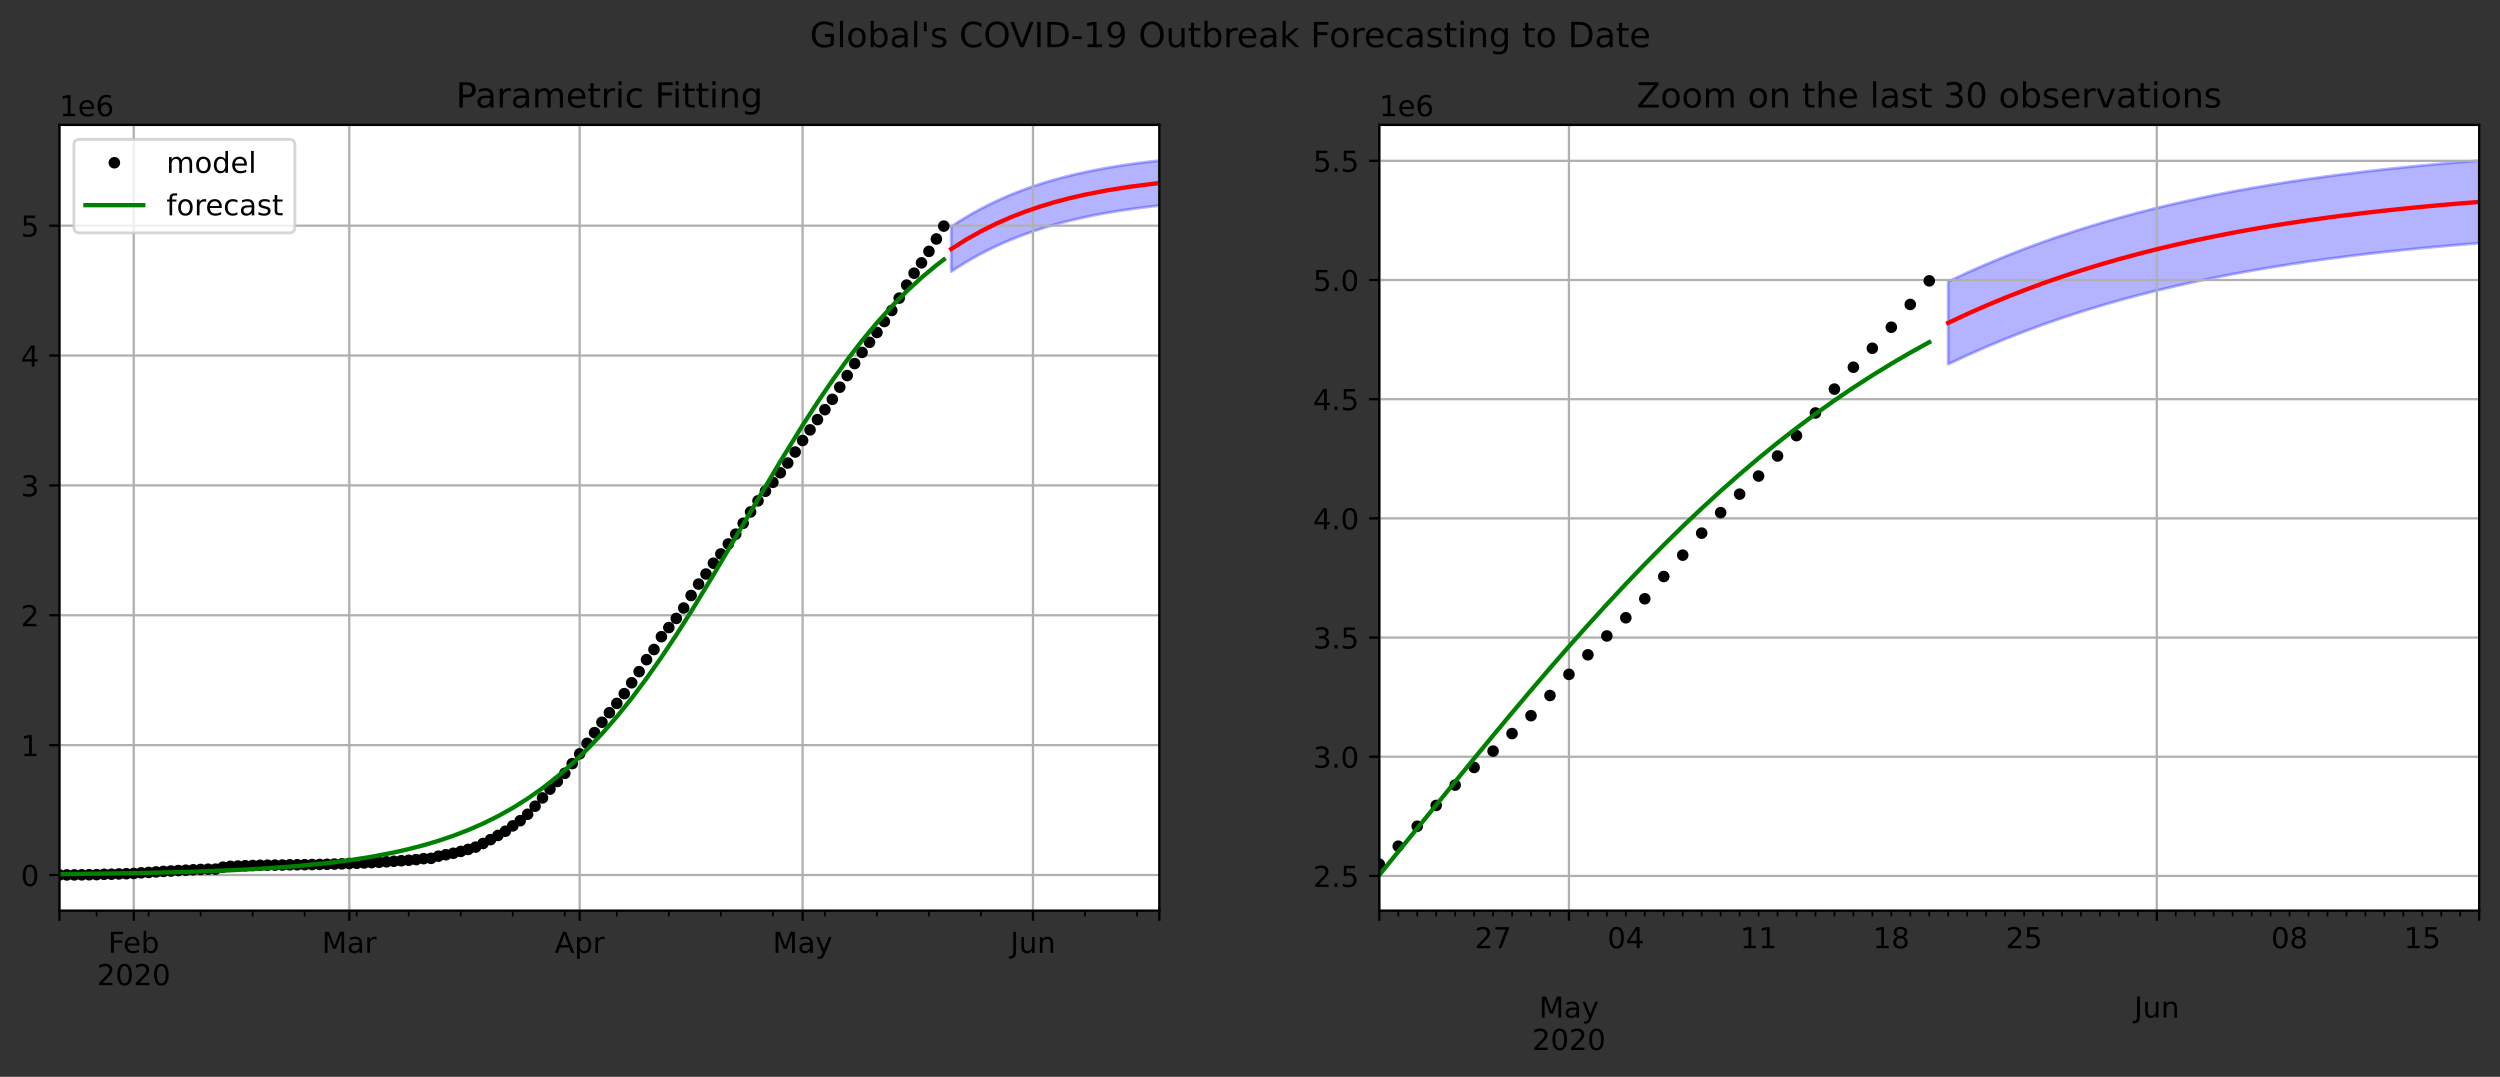 <?xml version="1.0" encoding="utf-8" standalone="no"?>
<!DOCTYPE svg PUBLIC "-//W3C//DTD SVG 1.1//EN"
  "http://www.w3.org/Graphics/SVG/1.1/DTD/svg11.dtd">
<!-- Created with matplotlib (https://matplotlib.org/) -->
<svg height="372.472pt" version="1.1" viewBox="0 0 864.763 372.472" width="864.763pt" xmlns="http://www.w3.org/2000/svg" xmlns:xlink="http://www.w3.org/1999/xlink">
 <rect x="0" y="0" width="864.763" height="372.472" fill="#333333" stroke="none"/>
 <defs>
  <style type="text/css">
*{stroke-linecap:butt;stroke-linejoin:round;}
  </style>
 </defs>
 <g id="figure_1">
  <g id="patch_1">
   <path d="M 0 372.472 
L 864.763 372.472 
L 864.763 0 
L 0 0 
z
" style="fill:none;"/>
  </g>
  <g id="axes_1">
   <g id="patch_2">
    <path d="M 20.562 315 
L 401.017 315 
L 401.017 43.2 
L 20.562 43.2 
z
" style="fill:#ffffff;"/>
   </g>
   <g id="PolyCollection_1">
    <defs>
     <path d="M 329.039 -294.116 
L 329.039 -278.555 
L 331.61 -280.227 
L 334.18 -281.805 
L 336.751 -283.294 
L 339.322 -284.697 
L 341.892 -286.018 
L 344.463 -287.261 
L 347.034 -288.43 
L 349.604 -289.528 
L 352.175 -290.559 
L 354.746 -291.526 
L 357.316 -292.434 
L 359.887 -293.284 
L 362.457 -294.081 
L 365.028 -294.827 
L 367.599 -295.525 
L 370.169 -296.178 
L 372.74 -296.789 
L 375.311 -297.36 
L 377.881 -297.894 
L 380.452 -298.393 
L 383.023 -298.859 
L 385.593 -299.293 
L 388.164 -299.699 
L 390.734 -300.078 
L 393.305 -300.432 
L 395.876 -300.761 
L 398.446 -301.069 
L 401.017 -301.356 
L 401.017 -316.917 
L 401.017 -316.917 
L 398.446 -316.63 
L 395.876 -316.323 
L 393.305 -315.993 
L 390.734 -315.639 
L 388.164 -315.261 
L 385.593 -314.855 
L 383.023 -314.42 
L 380.452 -313.954 
L 377.881 -313.455 
L 375.311 -312.922 
L 372.74 -312.35 
L 370.169 -311.739 
L 367.599 -311.086 
L 365.028 -310.388 
L 362.457 -309.642 
L 359.887 -308.845 
L 357.316 -307.995 
L 354.746 -307.088 
L 352.175 -306.12 
L 349.604 -305.089 
L 347.034 -303.991 
L 344.463 -302.822 
L 341.892 -301.579 
L 339.322 -300.258 
L 336.751 -298.855 
L 334.18 -297.366 
L 331.61 -295.788 
L 329.039 -294.116 
z
" id="ma83a4246e9" style="stroke:#0000ff;stroke-opacity:0.3;"/>
    </defs>
    <g clip-path="url(#p6c329f06d4)">
     <use style="fill:#0000ff;fill-opacity:0.3;stroke:#0000ff;stroke-opacity:0.3;" x="0" xlink:href="#ma83a4246e9" y="372.472"/>
    </g>
   </g>
   <g id="matplotlib.axis_1">
    <g id="xtick_1">
     <g id="line2d_1">
      <path clip-path="url(#p6c329f06d4)" d="M 20.562 315 
L 20.562 43.2 
" style="fill:none;stroke:#b0b0b0;stroke-linecap:square;stroke-width:0.8;"/>
     </g>
     <g id="line2d_2">
      <defs>
       <path d="M 0 0 
L 0 3.5 
" id="m78db2072a2" style="stroke:#000000;stroke-width:0.8;"/>
      </defs>
      <g>
       <use style="stroke:#000000;stroke-width:0.8;" x="20.562" xlink:href="#m78db2072a2" y="315"/>
      </g>
     </g>
    </g>
    <g id="xtick_2">
     <g id="line2d_3">
      <path clip-path="url(#p6c329f06d4)" d="M 46.269 315 
L 46.269 43.2 
" style="fill:none;stroke:#b0b0b0;stroke-linecap:square;stroke-width:0.8;"/>
     </g>
     <g id="line2d_4">
      <g>
       <use style="stroke:#000000;stroke-width:0.8;" x="46.269" xlink:href="#m78db2072a2" y="315"/>
      </g>
     </g>
     <g id="text_1">
      <!-- Feb -->
      <defs>
       <path d="M 9.812 72.906 
L 51.703 72.906 
L 51.703 64.594 
L 19.672 64.594 
L 19.672 43.109 
L 48.578 43.109 
L 48.578 34.812 
L 19.672 34.812 
L 19.672 0 
L 9.812 0 
z
" id="DejaVuSans-70"/>
       <path d="M 56.203 29.594 
L 56.203 25.203 
L 14.891 25.203 
Q 15.484 15.922 20.484 11.062 
Q 25.484 6.203 34.422 6.203 
Q 39.594 6.203 44.453 7.469 
Q 49.312 8.734 54.109 11.281 
L 54.109 2.781 
Q 49.266 0.734 44.188 -0.344 
Q 39.109 -1.422 33.891 -1.422 
Q 20.797 -1.422 13.156 6.188 
Q 5.516 13.812 5.516 26.812 
Q 5.516 40.234 12.766 48.109 
Q 20.016 56 32.328 56 
Q 43.359 56 49.781 48.891 
Q 56.203 41.797 56.203 29.594 
z
M 47.219 32.234 
Q 47.125 39.594 43.094 43.984 
Q 39.062 48.391 32.422 48.391 
Q 24.906 48.391 20.391 44.141 
Q 15.875 39.891 15.188 32.172 
z
" id="DejaVuSans-101"/>
       <path d="M 48.688 27.297 
Q 48.688 37.203 44.609 42.844 
Q 40.531 48.484 33.406 48.484 
Q 26.266 48.484 22.188 42.844 
Q 18.109 37.203 18.109 27.297 
Q 18.109 17.391 22.188 11.75 
Q 26.266 6.109 33.406 6.109 
Q 40.531 6.109 44.609 11.75 
Q 48.688 17.391 48.688 27.297 
z
M 18.109 46.391 
Q 20.953 51.266 25.266 53.625 
Q 29.594 56 35.594 56 
Q 45.562 56 51.781 48.094 
Q 58.016 40.188 58.016 27.297 
Q 58.016 14.406 51.781 6.484 
Q 45.562 -1.422 35.594 -1.422 
Q 29.594 -1.422 25.266 0.953 
Q 20.953 3.328 18.109 8.203 
L 18.109 0 
L 9.078 0 
L 9.078 75.984 
L 18.109 75.984 
z
" id="DejaVuSans-98"/>
      </defs>
      <g transform="translate(37.417 329.598)scale(0.1 -0.1)">
       <use xlink:href="#DejaVuSans-70"/>
       <use x="52.02" xlink:href="#DejaVuSans-101"/>
       <use x="113.543" xlink:href="#DejaVuSans-98"/>
      </g>
      <!-- 2020 -->
      <defs>
       <path d="M 19.188 8.297 
L 53.609 8.297 
L 53.609 0 
L 7.328 0 
L 7.328 8.297 
Q 12.938 14.109 22.625 23.891 
Q 32.328 33.688 34.812 36.531 
Q 39.547 41.844 41.422 45.531 
Q 43.312 49.219 43.312 52.781 
Q 43.312 58.594 39.234 62.25 
Q 35.156 65.922 28.609 65.922 
Q 23.969 65.922 18.812 64.312 
Q 13.672 62.703 7.812 59.422 
L 7.812 69.391 
Q 13.766 71.781 18.938 73 
Q 24.125 74.219 28.422 74.219 
Q 39.75 74.219 46.484 68.547 
Q 53.219 62.891 53.219 53.422 
Q 53.219 48.922 51.531 44.891 
Q 49.859 40.875 45.406 35.406 
Q 44.188 33.984 37.641 27.219 
Q 31.109 20.453 19.188 8.297 
z
" id="DejaVuSans-50"/>
       <path d="M 31.781 66.406 
Q 24.172 66.406 20.328 58.906 
Q 16.5 51.422 16.5 36.375 
Q 16.5 21.391 20.328 13.891 
Q 24.172 6.391 31.781 6.391 
Q 39.453 6.391 43.281 13.891 
Q 47.125 21.391 47.125 36.375 
Q 47.125 51.422 43.281 58.906 
Q 39.453 66.406 31.781 66.406 
z
M 31.781 74.219 
Q 44.047 74.219 50.516 64.516 
Q 56.984 54.828 56.984 36.375 
Q 56.984 17.969 50.516 8.266 
Q 44.047 -1.422 31.781 -1.422 
Q 19.531 -1.422 13.062 8.266 
Q 6.594 17.969 6.594 36.375 
Q 6.594 54.828 13.062 64.516 
Q 19.531 74.219 31.781 74.219 
z
" id="DejaVuSans-48"/>
      </defs>
      <g transform="translate(33.544 340.796)scale(0.1 -0.1)">
       <use xlink:href="#DejaVuSans-50"/>
       <use x="63.623" xlink:href="#DejaVuSans-48"/>
       <use x="127.246" xlink:href="#DejaVuSans-50"/>
       <use x="190.869" xlink:href="#DejaVuSans-48"/>
      </g>
     </g>
    </g>
    <g id="xtick_3">
     <g id="line2d_5">
      <path clip-path="url(#p6c329f06d4)" d="M 120.817 315 
L 120.817 43.2 
" style="fill:none;stroke:#b0b0b0;stroke-linecap:square;stroke-width:0.8;"/>
     </g>
     <g id="line2d_6">
      <g>
       <use style="stroke:#000000;stroke-width:0.8;" x="120.817" xlink:href="#m78db2072a2" y="315"/>
      </g>
     </g>
     <g id="text_2">
      <!-- Mar -->
      <defs>
       <path d="M 9.812 72.906 
L 24.516 72.906 
L 43.109 23.297 
L 61.812 72.906 
L 76.516 72.906 
L 76.516 0 
L 66.891 0 
L 66.891 64.016 
L 48.094 14.016 
L 38.188 14.016 
L 19.391 64.016 
L 19.391 0 
L 9.812 0 
z
" id="DejaVuSans-77"/>
       <path d="M 34.281 27.484 
Q 23.391 27.484 19.188 25 
Q 14.984 22.516 14.984 16.5 
Q 14.984 11.719 18.141 8.906 
Q 21.297 6.109 26.703 6.109 
Q 34.188 6.109 38.703 11.406 
Q 43.219 16.703 43.219 25.484 
L 43.219 27.484 
z
M 52.203 31.203 
L 52.203 0 
L 43.219 0 
L 43.219 8.297 
Q 40.141 3.328 35.547 0.953 
Q 30.953 -1.422 24.312 -1.422 
Q 15.922 -1.422 10.953 3.297 
Q 6 8.016 6 15.922 
Q 6 25.141 12.172 29.828 
Q 18.359 34.516 30.609 34.516 
L 43.219 34.516 
L 43.219 35.406 
Q 43.219 41.609 39.141 45 
Q 35.062 48.391 27.688 48.391 
Q 23 48.391 18.547 47.266 
Q 14.109 46.141 10.016 43.891 
L 10.016 52.203 
Q 14.938 54.109 19.578 55.047 
Q 24.219 56 28.609 56 
Q 40.484 56 46.344 49.844 
Q 52.203 43.703 52.203 31.203 
z
" id="DejaVuSans-97"/>
       <path d="M 41.109 46.297 
Q 39.594 47.172 37.812 47.578 
Q 36.031 48 33.891 48 
Q 26.266 48 22.188 43.047 
Q 18.109 38.094 18.109 28.812 
L 18.109 0 
L 9.078 0 
L 9.078 54.688 
L 18.109 54.688 
L 18.109 46.188 
Q 20.953 51.172 25.484 53.578 
Q 30.031 56 36.531 56 
Q 37.453 56 38.578 55.875 
Q 39.703 55.766 41.062 55.516 
z
" id="DejaVuSans-114"/>
      </defs>
      <g transform="translate(111.384 329.598)scale(0.1 -0.1)">
       <use xlink:href="#DejaVuSans-77"/>
       <use x="86.279" xlink:href="#DejaVuSans-97"/>
       <use x="147.559" xlink:href="#DejaVuSans-114"/>
      </g>
     </g>
    </g>
    <g id="xtick_4">
     <g id="line2d_7">
      <path clip-path="url(#p6c329f06d4)" d="M 200.507 315 
L 200.507 43.2 
" style="fill:none;stroke:#b0b0b0;stroke-linecap:square;stroke-width:0.8;"/>
     </g>
     <g id="line2d_8">
      <g>
       <use style="stroke:#000000;stroke-width:0.8;" x="200.507" xlink:href="#m78db2072a2" y="315"/>
      </g>
     </g>
     <g id="text_3">
      <!-- Apr -->
      <defs>
       <path d="M 34.188 63.188 
L 20.797 26.906 
L 47.609 26.906 
z
M 28.609 72.906 
L 39.797 72.906 
L 67.578 0 
L 57.328 0 
L 50.688 18.703 
L 17.828 18.703 
L 11.188 0 
L 0.781 0 
z
" id="DejaVuSans-65"/>
       <path d="M 18.109 8.203 
L 18.109 -20.797 
L 9.078 -20.797 
L 9.078 54.688 
L 18.109 54.688 
L 18.109 46.391 
Q 20.953 51.266 25.266 53.625 
Q 29.594 56 35.594 56 
Q 45.562 56 51.781 48.094 
Q 58.016 40.188 58.016 27.297 
Q 58.016 14.406 51.781 6.484 
Q 45.562 -1.422 35.594 -1.422 
Q 29.594 -1.422 25.266 0.953 
Q 20.953 3.328 18.109 8.203 
z
M 48.688 27.297 
Q 48.688 37.203 44.609 42.844 
Q 40.531 48.484 33.406 48.484 
Q 26.266 48.484 22.188 42.844 
Q 18.109 37.203 18.109 27.297 
Q 18.109 17.391 22.188 11.75 
Q 26.266 6.109 33.406 6.109 
Q 40.531 6.109 44.609 11.75 
Q 48.688 17.391 48.688 27.297 
z
" id="DejaVuSans-112"/>
      </defs>
      <g transform="translate(191.857 329.598)scale(0.1 -0.1)">
       <use xlink:href="#DejaVuSans-65"/>
       <use x="68.408" xlink:href="#DejaVuSans-112"/>
       <use x="131.885" xlink:href="#DejaVuSans-114"/>
      </g>
     </g>
    </g>
    <g id="xtick_5">
     <g id="line2d_9">
      <path clip-path="url(#p6c329f06d4)" d="M 277.626 315 
L 277.626 43.2 
" style="fill:none;stroke:#b0b0b0;stroke-linecap:square;stroke-width:0.8;"/>
     </g>
     <g id="line2d_10">
      <g>
       <use style="stroke:#000000;stroke-width:0.8;" x="277.626" xlink:href="#m78db2072a2" y="315"/>
      </g>
     </g>
     <g id="text_4">
      <!-- May -->
      <defs>
       <path d="M 32.172 -5.078 
Q 28.375 -14.844 24.75 -17.812 
Q 21.141 -20.797 15.094 -20.797 
L 7.906 -20.797 
L 7.906 -13.281 
L 13.188 -13.281 
Q 16.891 -13.281 18.938 -11.516 
Q 21 -9.766 23.484 -3.219 
L 25.094 0.875 
L 2.984 54.688 
L 12.5 54.688 
L 29.594 11.922 
L 46.688 54.688 
L 56.203 54.688 
z
" id="DejaVuSans-121"/>
      </defs>
      <g transform="translate(267.289 329.598)scale(0.1 -0.1)">
       <use xlink:href="#DejaVuSans-77"/>
       <use x="86.279" xlink:href="#DejaVuSans-97"/>
       <use x="147.559" xlink:href="#DejaVuSans-121"/>
      </g>
     </g>
    </g>
    <g id="xtick_6">
     <g id="line2d_11">
      <path clip-path="url(#p6c329f06d4)" d="M 357.316 315 
L 357.316 43.2 
" style="fill:none;stroke:#b0b0b0;stroke-linecap:square;stroke-width:0.8;"/>
     </g>
     <g id="line2d_12">
      <g>
       <use style="stroke:#000000;stroke-width:0.8;" x="357.316" xlink:href="#m78db2072a2" y="315"/>
      </g>
     </g>
     <g id="text_5">
      <!-- Jun -->
      <defs>
       <path d="M 9.812 72.906 
L 19.672 72.906 
L 19.672 5.078 
Q 19.672 -8.109 14.672 -14.062 
Q 9.672 -20.016 -1.422 -20.016 
L -5.172 -20.016 
L -5.172 -11.719 
L -2.094 -11.719 
Q 4.438 -11.719 7.125 -8.047 
Q 9.812 -4.391 9.812 5.078 
z
" id="DejaVuSans-74"/>
       <path d="M 8.5 21.578 
L 8.5 54.688 
L 17.484 54.688 
L 17.484 21.922 
Q 17.484 14.156 20.5 10.266 
Q 23.531 6.391 29.594 6.391 
Q 36.859 6.391 41.078 11.031 
Q 45.312 15.672 45.312 23.688 
L 45.312 54.688 
L 54.297 54.688 
L 54.297 0 
L 45.312 0 
L 45.312 8.406 
Q 42.047 3.422 37.719 1 
Q 33.406 -1.422 27.688 -1.422 
Q 18.266 -1.422 13.375 4.438 
Q 8.5 10.297 8.5 21.578 
z
M 31.109 56 
z
" id="DejaVuSans-117"/>
       <path d="M 54.891 33.016 
L 54.891 0 
L 45.906 0 
L 45.906 32.719 
Q 45.906 40.484 42.875 44.328 
Q 39.844 48.188 33.797 48.188 
Q 26.516 48.188 22.312 43.547 
Q 18.109 38.922 18.109 30.906 
L 18.109 0 
L 9.078 0 
L 9.078 54.688 
L 18.109 54.688 
L 18.109 46.188 
Q 21.344 51.125 25.703 53.562 
Q 30.078 56 35.797 56 
Q 45.219 56 50.047 50.172 
Q 54.891 44.344 54.891 33.016 
z
" id="DejaVuSans-110"/>
      </defs>
      <g transform="translate(349.504 329.598)scale(0.1 -0.1)">
       <use xlink:href="#DejaVuSans-74"/>
       <use x="29.492" xlink:href="#DejaVuSans-117"/>
       <use x="92.871" xlink:href="#DejaVuSans-110"/>
      </g>
     </g>
    </g>
    <g id="xtick_7">
     <g id="line2d_13">
      <path clip-path="url(#p6c329f06d4)" d="M 401.017 315 
L 401.017 43.2 
" style="fill:none;stroke:#b0b0b0;stroke-linecap:square;stroke-width:0.8;"/>
     </g>
     <g id="line2d_14">
      <g>
       <use style="stroke:#000000;stroke-width:0.8;" x="401.017" xlink:href="#m78db2072a2" y="315"/>
      </g>
     </g>
    </g>
    <g id="xtick_8">
     <g id="line2d_15">
      <defs>
       <path d="M 0 0 
L 0 2 
" id="m40230c72a3" style="stroke:#000000;stroke-width:0.6;"/>
      </defs>
      <g>
       <use style="stroke:#000000;stroke-width:0.6;" x="33.416" xlink:href="#m40230c72a3" y="315"/>
      </g>
     </g>
    </g>
    <g id="xtick_9">
     <g id="line2d_16">
      <g>
       <use style="stroke:#000000;stroke-width:0.6;" x="51.41" xlink:href="#m40230c72a3" y="315"/>
      </g>
     </g>
    </g>
    <g id="xtick_10">
     <g id="line2d_17">
      <g>
       <use style="stroke:#000000;stroke-width:0.6;" x="69.405" xlink:href="#m40230c72a3" y="315"/>
      </g>
     </g>
    </g>
    <g id="xtick_11">
     <g id="line2d_18">
      <g>
       <use style="stroke:#000000;stroke-width:0.6;" x="87.399" xlink:href="#m40230c72a3" y="315"/>
      </g>
     </g>
    </g>
    <g id="xtick_12">
     <g id="line2d_19">
      <g>
       <use style="stroke:#000000;stroke-width:0.6;" x="105.394" xlink:href="#m40230c72a3" y="315"/>
      </g>
     </g>
    </g>
    <g id="xtick_13">
     <g id="line2d_20">
      <g>
       <use style="stroke:#000000;stroke-width:0.6;" x="123.388" xlink:href="#m40230c72a3" y="315"/>
      </g>
     </g>
    </g>
    <g id="xtick_14">
     <g id="line2d_21">
      <g>
       <use style="stroke:#000000;stroke-width:0.6;" x="141.383" xlink:href="#m40230c72a3" y="315"/>
      </g>
     </g>
    </g>
    <g id="xtick_15">
     <g id="line2d_22">
      <g>
       <use style="stroke:#000000;stroke-width:0.6;" x="159.377" xlink:href="#m40230c72a3" y="315"/>
      </g>
     </g>
    </g>
    <g id="xtick_16">
     <g id="line2d_23">
      <g>
       <use style="stroke:#000000;stroke-width:0.6;" x="177.371" xlink:href="#m40230c72a3" y="315"/>
      </g>
     </g>
    </g>
    <g id="xtick_17">
     <g id="line2d_24">
      <g>
       <use style="stroke:#000000;stroke-width:0.6;" x="195.366" xlink:href="#m40230c72a3" y="315"/>
      </g>
     </g>
    </g>
    <g id="xtick_18">
     <g id="line2d_25">
      <g>
       <use style="stroke:#000000;stroke-width:0.6;" x="213.36" xlink:href="#m40230c72a3" y="315"/>
      </g>
     </g>
    </g>
    <g id="xtick_19">
     <g id="line2d_26">
      <g>
       <use style="stroke:#000000;stroke-width:0.6;" x="231.355" xlink:href="#m40230c72a3" y="315"/>
      </g>
     </g>
    </g>
    <g id="xtick_20">
     <g id="line2d_27">
      <g>
       <use style="stroke:#000000;stroke-width:0.6;" x="249.349" xlink:href="#m40230c72a3" y="315"/>
      </g>
     </g>
    </g>
    <g id="xtick_21">
     <g id="line2d_28">
      <g>
       <use style="stroke:#000000;stroke-width:0.6;" x="267.344" xlink:href="#m40230c72a3" y="315"/>
      </g>
     </g>
    </g>
    <g id="xtick_22">
     <g id="line2d_29">
      <g>
       <use style="stroke:#000000;stroke-width:0.6;" x="285.338" xlink:href="#m40230c72a3" y="315"/>
      </g>
     </g>
    </g>
    <g id="xtick_23">
     <g id="line2d_30">
      <g>
       <use style="stroke:#000000;stroke-width:0.6;" x="303.333" xlink:href="#m40230c72a3" y="315"/>
      </g>
     </g>
    </g>
    <g id="xtick_24">
     <g id="line2d_31">
      <g>
       <use style="stroke:#000000;stroke-width:0.6;" x="321.327" xlink:href="#m40230c72a3" y="315"/>
      </g>
     </g>
    </g>
    <g id="xtick_25">
     <g id="line2d_32">
      <g>
       <use style="stroke:#000000;stroke-width:0.6;" x="339.322" xlink:href="#m40230c72a3" y="315"/>
      </g>
     </g>
    </g>
    <g id="xtick_26">
     <g id="line2d_33">
      <g>
       <use style="stroke:#000000;stroke-width:0.6;" x="375.311" xlink:href="#m40230c72a3" y="315"/>
      </g>
     </g>
    </g>
    <g id="xtick_27">
     <g id="line2d_34">
      <g>
       <use style="stroke:#000000;stroke-width:0.6;" x="393.305" xlink:href="#m40230c72a3" y="315"/>
      </g>
     </g>
    </g>
   </g>
   <g id="matplotlib.axis_2">
    <g id="ytick_1">
     <g id="line2d_35">
      <path clip-path="url(#p6c329f06d4)" d="M 20.562 302.67 
L 401.017 302.67 
" style="fill:none;stroke:#b0b0b0;stroke-linecap:square;stroke-width:0.8;"/>
     </g>
     <g id="line2d_36">
      <defs>
       <path d="M 0 0 
L -3.5 0 
" id="md3670deb9a" style="stroke:#000000;stroke-width:0.8;"/>
      </defs>
      <g>
       <use style="stroke:#000000;stroke-width:0.8;" x="20.562" xlink:href="#md3670deb9a" y="302.67"/>
      </g>
     </g>
     <g id="text_6">
      <!-- 0 -->
      <g transform="translate(7.2 306.47)scale(0.1 -0.1)">
       <use xlink:href="#DejaVuSans-48"/>
      </g>
     </g>
    </g>
    <g id="ytick_2">
     <g id="line2d_37">
      <path clip-path="url(#p6c329f06d4)" d="M 20.562 257.748 
L 401.017 257.748 
" style="fill:none;stroke:#b0b0b0;stroke-linecap:square;stroke-width:0.8;"/>
     </g>
     <g id="line2d_38">
      <g>
       <use style="stroke:#000000;stroke-width:0.8;" x="20.562" xlink:href="#md3670deb9a" y="257.748"/>
      </g>
     </g>
     <g id="text_7">
      <!-- 1 -->
      <defs>
       <path d="M 12.406 8.297 
L 28.516 8.297 
L 28.516 63.922 
L 10.984 60.406 
L 10.984 69.391 
L 28.422 72.906 
L 38.281 72.906 
L 38.281 8.297 
L 54.391 8.297 
L 54.391 0 
L 12.406 0 
z
" id="DejaVuSans-49"/>
      </defs>
      <g transform="translate(7.2 261.547)scale(0.1 -0.1)">
       <use xlink:href="#DejaVuSans-49"/>
      </g>
     </g>
    </g>
    <g id="ytick_3">
     <g id="line2d_39">
      <path clip-path="url(#p6c329f06d4)" d="M 20.562 212.825 
L 401.017 212.825 
" style="fill:none;stroke:#b0b0b0;stroke-linecap:square;stroke-width:0.8;"/>
     </g>
     <g id="line2d_40">
      <g>
       <use style="stroke:#000000;stroke-width:0.8;" x="20.562" xlink:href="#md3670deb9a" y="212.825"/>
      </g>
     </g>
     <g id="text_8">
      <!-- 2 -->
      <g transform="translate(7.2 216.624)scale(0.1 -0.1)">
       <use xlink:href="#DejaVuSans-50"/>
      </g>
     </g>
    </g>
    <g id="ytick_4">
     <g id="line2d_41">
      <path clip-path="url(#p6c329f06d4)" d="M 20.562 167.902 
L 401.017 167.902 
" style="fill:none;stroke:#b0b0b0;stroke-linecap:square;stroke-width:0.8;"/>
     </g>
     <g id="line2d_42">
      <g>
       <use style="stroke:#000000;stroke-width:0.8;" x="20.562" xlink:href="#md3670deb9a" y="167.902"/>
      </g>
     </g>
     <g id="text_9">
      <!-- 3 -->
      <defs>
       <path d="M 40.578 39.312 
Q 47.656 37.797 51.625 33 
Q 55.609 28.219 55.609 21.188 
Q 55.609 10.406 48.188 4.484 
Q 40.766 -1.422 27.094 -1.422 
Q 22.516 -1.422 17.656 -0.516 
Q 12.797 0.391 7.625 2.203 
L 7.625 11.719 
Q 11.719 9.328 16.594 8.109 
Q 21.484 6.891 26.812 6.891 
Q 36.078 6.891 40.938 10.547 
Q 45.797 14.203 45.797 21.188 
Q 45.797 27.641 41.281 31.266 
Q 36.766 34.906 28.719 34.906 
L 20.219 34.906 
L 20.219 43.016 
L 29.109 43.016 
Q 36.375 43.016 40.234 45.922 
Q 44.094 48.828 44.094 54.297 
Q 44.094 59.906 40.109 62.906 
Q 36.141 65.922 28.719 65.922 
Q 24.656 65.922 20.016 65.031 
Q 15.375 64.156 9.812 62.312 
L 9.812 71.094 
Q 15.438 72.656 20.344 73.438 
Q 25.25 74.219 29.594 74.219 
Q 40.828 74.219 47.359 69.109 
Q 53.906 64.016 53.906 55.328 
Q 53.906 49.266 50.438 45.094 
Q 46.969 40.922 40.578 39.312 
z
" id="DejaVuSans-51"/>
      </defs>
      <g transform="translate(7.2 171.702)scale(0.1 -0.1)">
       <use xlink:href="#DejaVuSans-51"/>
      </g>
     </g>
    </g>
    <g id="ytick_5">
     <g id="line2d_43">
      <path clip-path="url(#p6c329f06d4)" d="M 20.562 122.98 
L 401.017 122.98 
" style="fill:none;stroke:#b0b0b0;stroke-linecap:square;stroke-width:0.8;"/>
     </g>
     <g id="line2d_44">
      <g>
       <use style="stroke:#000000;stroke-width:0.8;" x="20.562" xlink:href="#md3670deb9a" y="122.98"/>
      </g>
     </g>
     <g id="text_10">
      <!-- 4 -->
      <defs>
       <path d="M 37.797 64.312 
L 12.891 25.391 
L 37.797 25.391 
z
M 35.203 72.906 
L 47.609 72.906 
L 47.609 25.391 
L 58.016 25.391 
L 58.016 17.188 
L 47.609 17.188 
L 47.609 0 
L 37.797 0 
L 37.797 17.188 
L 4.891 17.188 
L 4.891 26.703 
z
" id="DejaVuSans-52"/>
      </defs>
      <g transform="translate(7.2 126.779)scale(0.1 -0.1)">
       <use xlink:href="#DejaVuSans-52"/>
      </g>
     </g>
    </g>
    <g id="ytick_6">
     <g id="line2d_45">
      <path clip-path="url(#p6c329f06d4)" d="M 20.562 78.057 
L 401.017 78.057 
" style="fill:none;stroke:#b0b0b0;stroke-linecap:square;stroke-width:0.8;"/>
     </g>
     <g id="line2d_46">
      <g>
       <use style="stroke:#000000;stroke-width:0.8;" x="20.562" xlink:href="#md3670deb9a" y="78.057"/>
      </g>
     </g>
     <g id="text_11">
      <!-- 5 -->
      <defs>
       <path d="M 10.797 72.906 
L 49.516 72.906 
L 49.516 64.594 
L 19.828 64.594 
L 19.828 46.734 
Q 21.969 47.469 24.109 47.828 
Q 26.266 48.188 28.422 48.188 
Q 40.625 48.188 47.75 41.5 
Q 54.891 34.812 54.891 23.391 
Q 54.891 11.625 47.562 5.094 
Q 40.234 -1.422 26.906 -1.422 
Q 22.312 -1.422 17.547 -0.641 
Q 12.797 0.141 7.719 1.703 
L 7.719 11.625 
Q 12.109 9.234 16.797 8.062 
Q 21.484 6.891 26.703 6.891 
Q 35.156 6.891 40.078 11.328 
Q 45.016 15.766 45.016 23.391 
Q 45.016 31 40.078 35.438 
Q 35.156 39.891 26.703 39.891 
Q 22.75 39.891 18.812 39.016 
Q 14.891 38.141 10.797 36.281 
z
" id="DejaVuSans-53"/>
      </defs>
      <g transform="translate(7.2 81.856)scale(0.1 -0.1)">
       <use xlink:href="#DejaVuSans-53"/>
      </g>
     </g>
    </g>
    <g id="text_12">
     <!-- 1e6 -->
     <defs>
      <path d="M 33.016 40.375 
Q 26.375 40.375 22.484 35.828 
Q 18.609 31.297 18.609 23.391 
Q 18.609 15.531 22.484 10.953 
Q 26.375 6.391 33.016 6.391 
Q 39.656 6.391 43.531 10.953 
Q 47.406 15.531 47.406 23.391 
Q 47.406 31.297 43.531 35.828 
Q 39.656 40.375 33.016 40.375 
z
M 52.594 71.297 
L 52.594 62.312 
Q 48.875 64.062 45.094 64.984 
Q 41.312 65.922 37.594 65.922 
Q 27.828 65.922 22.672 59.328 
Q 17.531 52.734 16.797 39.406 
Q 19.672 43.656 24.016 45.922 
Q 28.375 48.188 33.594 48.188 
Q 44.578 48.188 50.953 41.516 
Q 57.328 34.859 57.328 23.391 
Q 57.328 12.156 50.688 5.359 
Q 44.047 -1.422 33.016 -1.422 
Q 20.359 -1.422 13.672 8.266 
Q 6.984 17.969 6.984 36.375 
Q 6.984 53.656 15.188 63.938 
Q 23.391 74.219 37.203 74.219 
Q 40.922 74.219 44.703 73.484 
Q 48.484 72.75 52.594 71.297 
z
" id="DejaVuSans-54"/>
     </defs>
     <g transform="translate(20.562 40.2)scale(0.1 -0.1)">
      <use xlink:href="#DejaVuSans-49"/>
      <use x="63.623" xlink:href="#DejaVuSans-101"/>
      <use x="125.146" xlink:href="#DejaVuSans-54"/>
     </g>
    </g>
   </g>
   <g id="line2d_47">
    <defs>
     <path d="M 0 1.5 
C 0.398 1.5 0.779 1.342 1.061 1.061 
C 1.342 0.779 1.5 0.398 1.5 0 
C 1.5 -0.398 1.342 -0.779 1.061 -1.061 
C 0.779 -1.342 0.398 -1.5 0 -1.5 
C -0.398 -1.5 -0.779 -1.342 -1.061 -1.061 
C -1.342 -0.779 -1.5 -0.398 -1.5 0 
C -1.5 0.398 -1.342 0.779 -1.061 1.061 
C -0.779 1.342 -0.398 1.5 0 1.5 
z
" id="m7c8f6673ba" style="stroke:#000000;"/>
    </defs>
    <g clip-path="url(#p6c329f06d4)">
     <use style="stroke:#000000;" x="20.562" xlink:href="#m7c8f6673ba" y="302.645"/>
     <use style="stroke:#000000;" x="23.133" xlink:href="#m7c8f6673ba" y="302.641"/>
     <use style="stroke:#000000;" x="25.704" xlink:href="#m7c8f6673ba" y="302.628"/>
     <use style="stroke:#000000;" x="28.274" xlink:href="#m7c8f6673ba" y="302.606"/>
     <use style="stroke:#000000;" x="30.845" xlink:href="#m7c8f6673ba" y="302.575"/>
     <use style="stroke:#000000;" x="33.416" xlink:href="#m7c8f6673ba" y="302.539"/>
     <use style="stroke:#000000;" x="35.986" xlink:href="#m7c8f6673ba" y="302.42"/>
     <use style="stroke:#000000;" x="38.557" xlink:href="#m7c8f6673ba" y="302.393"/>
     <use style="stroke:#000000;" x="41.128" xlink:href="#m7c8f6673ba" y="302.3"/>
     <use style="stroke:#000000;" x="43.698" xlink:href="#m7c8f6673ba" y="302.224"/>
     <use style="stroke:#000000;" x="46.269" xlink:href="#m7c8f6673ba" y="302.13"/>
     <use style="stroke:#000000;" x="48.84" xlink:href="#m7c8f6673ba" y="301.916"/>
     <use style="stroke:#000000;" x="51.41" xlink:href="#m7c8f6673ba" y="301.777"/>
     <use style="stroke:#000000;" x="53.981" xlink:href="#m7c8f6673ba" y="301.597"/>
     <use style="stroke:#000000;" x="56.551" xlink:href="#m7c8f6673ba" y="301.429"/>
     <use style="stroke:#000000;" x="59.122" xlink:href="#m7c8f6673ba" y="301.287"/>
     <use style="stroke:#000000;" x="61.693" xlink:href="#m7c8f6673ba" y="301.125"/>
     <use style="stroke:#000000;" x="64.263" xlink:href="#m7c8f6673ba" y="301.003"/>
     <use style="stroke:#000000;" x="66.834" xlink:href="#m7c8f6673ba" y="300.867"/>
     <use style="stroke:#000000;" x="69.405" xlink:href="#m7c8f6673ba" y="300.749"/>
     <use style="stroke:#000000;" x="71.975" xlink:href="#m7c8f6673ba" y="300.658"/>
     <use style="stroke:#000000;" x="74.546" xlink:href="#m7c8f6673ba" y="300.639"/>
     <use style="stroke:#000000;" x="77.117" xlink:href="#m7c8f6673ba" y="299.958"/>
     <use style="stroke:#000000;" x="79.687" xlink:href="#m7c8f6673ba" y="299.666"/>
     <use style="stroke:#000000;" x="82.258" xlink:href="#m7c8f6673ba" y="299.569"/>
     <use style="stroke:#000000;" x="84.828" xlink:href="#m7c8f6673ba" y="299.471"/>
     <use style="stroke:#000000;" x="87.399" xlink:href="#m7c8f6673ba" y="299.379"/>
     <use style="stroke:#000000;" x="89.97" xlink:href="#m7c8f6673ba" y="299.295"/>
     <use style="stroke:#000000;" x="92.54" xlink:href="#m7c8f6673ba" y="299.272"/>
     <use style="stroke:#000000;" x="95.111" xlink:href="#m7c8f6673ba" y="299.247"/>
     <use style="stroke:#000000;" x="97.682" xlink:href="#m7c8f6673ba" y="299.219"/>
     <use style="stroke:#000000;" x="100.252" xlink:href="#m7c8f6673ba" y="299.141"/>
     <use style="stroke:#000000;" x="102.823" xlink:href="#m7c8f6673ba" y="299.123"/>
     <use style="stroke:#000000;" x="105.394" xlink:href="#m7c8f6673ba" y="299.096"/>
     <use style="stroke:#000000;" x="107.964" xlink:href="#m7c8f6673ba" y="299.058"/>
     <use style="stroke:#000000;" x="110.535" xlink:href="#m7c8f6673ba" y="299.014"/>
     <use style="stroke:#000000;" x="113.105" xlink:href="#m7c8f6673ba" y="298.953"/>
     <use style="stroke:#000000;" x="115.676" xlink:href="#m7c8f6673ba" y="298.892"/>
     <use style="stroke:#000000;" x="118.247" xlink:href="#m7c8f6673ba" y="298.807"/>
     <use style="stroke:#000000;" x="120.817" xlink:href="#m7c8f6673ba" y="298.701"/>
     <use style="stroke:#000000;" x="123.388" xlink:href="#m7c8f6673ba" y="298.614"/>
     <use style="stroke:#000000;" x="125.959" xlink:href="#m7c8f6673ba" y="298.5"/>
     <use style="stroke:#000000;" x="128.529" xlink:href="#m7c8f6673ba" y="298.397"/>
     <use style="stroke:#000000;" x="131.1" xlink:href="#m7c8f6673ba" y="298.273"/>
     <use style="stroke:#000000;" x="133.671" xlink:href="#m7c8f6673ba" y="298.097"/>
     <use style="stroke:#000000;" x="136.241" xlink:href="#m7c8f6673ba" y="297.915"/>
     <use style="stroke:#000000;" x="138.812" xlink:href="#m7c8f6673ba" y="297.737"/>
     <use style="stroke:#000000;" x="141.383" xlink:href="#m7c8f6673ba" y="297.567"/>
     <use style="stroke:#000000;" x="143.953" xlink:href="#m7c8f6673ba" y="297.342"/>
     <use style="stroke:#000000;" x="146.524" xlink:href="#m7c8f6673ba" y="297.016"/>
     <use style="stroke:#000000;" x="149.094" xlink:href="#m7c8f6673ba" y="296.904"/>
     <use style="stroke:#000000;" x="151.665" xlink:href="#m7c8f6673ba" y="296.146"/>
     <use style="stroke:#000000;" x="154.236" xlink:href="#m7c8f6673ba" y="295.657"/>
     <use style="stroke:#000000;" x="156.806" xlink:href="#m7c8f6673ba" y="295.146"/>
     <use style="stroke:#000000;" x="159.377" xlink:href="#m7c8f6673ba" y="294.51"/>
     <use style="stroke:#000000;" x="161.948" xlink:href="#m7c8f6673ba" y="293.814"/>
     <use style="stroke:#000000;" x="164.518" xlink:href="#m7c8f6673ba" y="293.018"/>
     <use style="stroke:#000000;" x="167.089" xlink:href="#m7c8f6673ba" y="291.771"/>
     <use style="stroke:#000000;" x="169.66" xlink:href="#m7c8f6673ba" y="290.44"/>
     <use style="stroke:#000000;" x="172.23" xlink:href="#m7c8f6673ba" y="288.988"/>
     <use style="stroke:#000000;" x="174.801" xlink:href="#m7c8f6673ba" y="287.53"/>
     <use style="stroke:#000000;" x="177.371" xlink:href="#m7c8f6673ba" y="285.676"/>
     <use style="stroke:#000000;" x="179.942" xlink:href="#m7c8f6673ba" y="283.879"/>
     <use style="stroke:#000000;" x="182.513" xlink:href="#m7c8f6673ba" y="281.655"/>
     <use style="stroke:#000000;" x="185.083" xlink:href="#m7c8f6673ba" y="278.874"/>
     <use style="stroke:#000000;" x="187.654" xlink:href="#m7c8f6673ba" y="275.997"/>
     <use style="stroke:#000000;" x="190.225" xlink:href="#m7c8f6673ba" y="272.969"/>
     <use style="stroke:#000000;" x="192.795" xlink:href="#m7c8f6673ba" y="270.313"/>
     <use style="stroke:#000000;" x="195.366" xlink:href="#m7c8f6673ba" y="267.504"/>
     <use style="stroke:#000000;" x="197.937" xlink:href="#m7c8f6673ba" y="264.144"/>
     <use style="stroke:#000000;" x="200.507" xlink:href="#m7c8f6673ba" y="260.757"/>
     <use style="stroke:#000000;" x="203.078" xlink:href="#m7c8f6673ba" y="257.125"/>
     <use style="stroke:#000000;" x="205.648" xlink:href="#m7c8f6673ba" y="253.421"/>
     <use style="stroke:#000000;" x="208.219" xlink:href="#m7c8f6673ba" y="249.822"/>
     <use style="stroke:#000000;" x="210.79" xlink:href="#m7c8f6673ba" y="246.529"/>
     <use style="stroke:#000000;" x="213.36" xlink:href="#m7c8f6673ba" y="243.308"/>
     <use style="stroke:#000000;" x="215.931" xlink:href="#m7c8f6673ba" y="239.939"/>
     <use style="stroke:#000000;" x="218.502" xlink:href="#m7c8f6673ba" y="236.174"/>
     <use style="stroke:#000000;" x="221.072" xlink:href="#m7c8f6673ba" y="232.317"/>
     <use style="stroke:#000000;" x="223.643" xlink:href="#m7c8f6673ba" y="228.177"/>
     <use style="stroke:#000000;" x="226.214" xlink:href="#m7c8f6673ba" y="224.666"/>
     <use style="stroke:#000000;" x="228.784" xlink:href="#m7c8f6673ba" y="220.231"/>
     <use style="stroke:#000000;" x="231.355" xlink:href="#m7c8f6673ba" y="217.085"/>
     <use style="stroke:#000000;" x="233.926" xlink:href="#m7c8f6673ba" y="213.923"/>
     <use style="stroke:#000000;" x="236.496" xlink:href="#m7c8f6673ba" y="210.321"/>
     <use style="stroke:#000000;" x="239.067" xlink:href="#m7c8f6673ba" y="205.989"/>
     <use style="stroke:#000000;" x="241.637" xlink:href="#m7c8f6673ba" y="202.044"/>
     <use style="stroke:#000000;" x="244.208" xlink:href="#m7c8f6673ba" y="198.556"/>
     <use style="stroke:#000000;" x="246.779" xlink:href="#m7c8f6673ba" y="194.821"/>
     <use style="stroke:#000000;" x="249.349" xlink:href="#m7c8f6673ba" y="191.617"/>
     <use style="stroke:#000000;" x="251.92" xlink:href="#m7c8f6673ba" y="188.16"/>
     <use style="stroke:#000000;" x="254.491" xlink:href="#m7c8f6673ba" y="184.766"/>
     <use style="stroke:#000000;" x="257.061" xlink:href="#m7c8f6673ba" y="181.002"/>
     <use style="stroke:#000000;" x="259.632" xlink:href="#m7c8f6673ba" y="177.079"/>
     <use style="stroke:#000000;" x="262.203" xlink:href="#m7c8f6673ba" y="173.242"/>
     <use style="stroke:#000000;" x="264.773" xlink:href="#m7c8f6673ba" y="169.922"/>
     <use style="stroke:#000000;" x="267.344" xlink:href="#m7c8f6673ba" y="166.837"/>
     <use style="stroke:#000000;" x="269.914" xlink:href="#m7c8f6673ba" y="163.535"/>
     <use style="stroke:#000000;" x="272.485" xlink:href="#m7c8f6673ba" y="160.163"/>
     <use style="stroke:#000000;" x="275.056" xlink:href="#m7c8f6673ba" y="156.361"/>
     <use style="stroke:#000000;" x="277.626" xlink:href="#m7c8f6673ba" y="152.379"/>
     <use style="stroke:#000000;" x="280.197" xlink:href="#m7c8f6673ba" y="148.694"/>
     <use style="stroke:#000000;" x="282.768" xlink:href="#m7c8f6673ba" y="145.139"/>
     <use style="stroke:#000000;" x="285.338" xlink:href="#m7c8f6673ba" y="141.71"/>
     <use style="stroke:#000000;" x="287.909" xlink:href="#m7c8f6673ba" y="138.133"/>
     <use style="stroke:#000000;" x="290.48" xlink:href="#m7c8f6673ba" y="133.938"/>
     <use style="stroke:#000000;" x="293.05" xlink:href="#m7c8f6673ba" y="129.911"/>
     <use style="stroke:#000000;" x="295.621" xlink:href="#m7c8f6673ba" y="125.762"/>
     <use style="stroke:#000000;" x="298.191" xlink:href="#m7c8f6673ba" y="121.901"/>
     <use style="stroke:#000000;" x="300.762" xlink:href="#m7c8f6673ba" y="118.411"/>
     <use style="stroke:#000000;" x="303.333" xlink:href="#m7c8f6673ba" y="115.006"/>
     <use style="stroke:#000000;" x="305.903" xlink:href="#m7c8f6673ba" y="111.221"/>
     <use style="stroke:#000000;" x="308.474" xlink:href="#m7c8f6673ba" y="107.391"/>
     <use style="stroke:#000000;" x="311.045" xlink:href="#m7c8f6673ba" y="103.117"/>
     <use style="stroke:#000000;" x="313.615" xlink:href="#m7c8f6673ba" y="98.616"/>
     <use style="stroke:#000000;" x="316.186" xlink:href="#m7c8f6673ba" y="94.496"/>
     <use style="stroke:#000000;" x="318.757" xlink:href="#m7c8f6673ba" y="90.922"/>
     <use style="stroke:#000000;" x="321.327" xlink:href="#m7c8f6673ba" y="86.954"/>
     <use style="stroke:#000000;" x="323.898" xlink:href="#m7c8f6673ba" y="82.662"/>
     <use style="stroke:#000000;" x="326.469" xlink:href="#m7c8f6673ba" y="78.216"/>
    </g>
   </g>
   <g id="line2d_48">
    <path clip-path="url(#p6c329f06d4)" d="M 20.562 302.361 
L 46.269 302.032 
L 64.263 301.613 
L 79.687 301.042 
L 92.54 300.339 
L 102.823 299.566 
L 113.105 298.541 
L 120.817 297.561 
L 128.529 296.354 
L 136.241 294.871 
L 141.383 293.701 
L 146.524 292.363 
L 151.665 290.836 
L 156.806 289.095 
L 161.948 287.116 
L 167.089 284.87 
L 172.23 282.33 
L 177.371 279.464 
L 182.513 276.242 
L 187.654 272.633 
L 192.795 268.61 
L 197.937 264.145 
L 203.078 259.216 
L 208.219 253.808 
L 213.36 247.91 
L 218.502 241.525 
L 223.643 234.664 
L 228.784 227.352 
L 233.926 219.625 
L 239.067 211.537 
L 246.779 198.868 
L 257.061 181.393 
L 269.914 159.614 
L 277.626 147.11 
L 282.768 139.168 
L 287.909 131.612 
L 293.05 124.487 
L 298.191 117.825 
L 303.333 111.646 
L 308.474 105.957 
L 313.615 100.753 
L 318.757 96.024 
L 323.898 91.749 
L 326.469 89.775 
L 326.469 89.775 
" style="fill:none;stroke:#008000;stroke-linecap:square;stroke-width:1.5;"/>
   </g>
   <g id="line2d_49">
    <path clip-path="url(#p6c329f06d4)" d="M 329.039 86.136 
L 334.18 82.886 
L 339.322 79.994 
L 344.463 77.43 
L 349.604 75.163 
L 354.746 73.165 
L 359.887 71.407 
L 365.028 69.864 
L 370.169 68.513 
L 375.311 67.331 
L 383.023 65.832 
L 390.734 64.613 
L 398.446 63.622 
L 401.017 63.335 
L 401.017 63.335 
" style="fill:none;stroke:#ff0000;stroke-linecap:square;stroke-width:1.5;"/>
   </g>
   <g id="patch_3">
    <path d="M 20.562 315 
L 20.562 43.2 
" style="fill:none;stroke:#000000;stroke-linecap:square;stroke-linejoin:miter;stroke-width:0.8;"/>
   </g>
   <g id="patch_4">
    <path d="M 401.017 315 
L 401.017 43.2 
" style="fill:none;stroke:#000000;stroke-linecap:square;stroke-linejoin:miter;stroke-width:0.8;"/>
   </g>
   <g id="patch_5">
    <path d="M 20.562 315 
L 401.017 315 
" style="fill:none;stroke:#000000;stroke-linecap:square;stroke-linejoin:miter;stroke-width:0.8;"/>
   </g>
   <g id="patch_6">
    <path d="M 20.562 43.2 
L 401.017 43.2 
" style="fill:none;stroke:#000000;stroke-linecap:square;stroke-linejoin:miter;stroke-width:0.8;"/>
   </g>
   <g id="text_13">
    <!-- Parametric Fitting -->
    <defs>
     <path d="M 19.672 64.797 
L 19.672 37.406 
L 32.078 37.406 
Q 38.969 37.406 42.719 40.969 
Q 46.484 44.531 46.484 51.125 
Q 46.484 57.672 42.719 61.234 
Q 38.969 64.797 32.078 64.797 
z
M 9.812 72.906 
L 32.078 72.906 
Q 44.344 72.906 50.609 67.359 
Q 56.891 61.812 56.891 51.125 
Q 56.891 40.328 50.609 34.812 
Q 44.344 29.297 32.078 29.297 
L 19.672 29.297 
L 19.672 0 
L 9.812 0 
z
" id="DejaVuSans-80"/>
     <path d="M 52 44.188 
Q 55.375 50.25 60.062 53.125 
Q 64.75 56 71.094 56 
Q 79.641 56 84.281 50.016 
Q 88.922 44.047 88.922 33.016 
L 88.922 0 
L 79.891 0 
L 79.891 32.719 
Q 79.891 40.578 77.094 44.375 
Q 74.312 48.188 68.609 48.188 
Q 61.625 48.188 57.562 43.547 
Q 53.516 38.922 53.516 30.906 
L 53.516 0 
L 44.484 0 
L 44.484 32.719 
Q 44.484 40.625 41.703 44.406 
Q 38.922 48.188 33.109 48.188 
Q 26.219 48.188 22.156 43.531 
Q 18.109 38.875 18.109 30.906 
L 18.109 0 
L 9.078 0 
L 9.078 54.688 
L 18.109 54.688 
L 18.109 46.188 
Q 21.188 51.219 25.484 53.609 
Q 29.781 56 35.688 56 
Q 41.656 56 45.828 52.969 
Q 50 49.953 52 44.188 
z
" id="DejaVuSans-109"/>
     <path d="M 18.312 70.219 
L 18.312 54.688 
L 36.812 54.688 
L 36.812 47.703 
L 18.312 47.703 
L 18.312 18.016 
Q 18.312 11.328 20.141 9.422 
Q 21.969 7.516 27.594 7.516 
L 36.812 7.516 
L 36.812 0 
L 27.594 0 
Q 17.188 0 13.234 3.875 
Q 9.281 7.766 9.281 18.016 
L 9.281 47.703 
L 2.688 47.703 
L 2.688 54.688 
L 9.281 54.688 
L 9.281 70.219 
z
" id="DejaVuSans-116"/>
     <path d="M 9.422 54.688 
L 18.406 54.688 
L 18.406 0 
L 9.422 0 
z
M 9.422 75.984 
L 18.406 75.984 
L 18.406 64.594 
L 9.422 64.594 
z
" id="DejaVuSans-105"/>
     <path d="M 48.781 52.594 
L 48.781 44.188 
Q 44.969 46.297 41.141 47.344 
Q 37.312 48.391 33.406 48.391 
Q 24.656 48.391 19.812 42.844 
Q 14.984 37.312 14.984 27.297 
Q 14.984 17.281 19.812 11.734 
Q 24.656 6.203 33.406 6.203 
Q 37.312 6.203 41.141 7.25 
Q 44.969 8.297 48.781 10.406 
L 48.781 2.094 
Q 45.016 0.344 40.984 -0.531 
Q 36.969 -1.422 32.422 -1.422 
Q 20.062 -1.422 12.781 6.344 
Q 5.516 14.109 5.516 27.297 
Q 5.516 40.672 12.859 48.328 
Q 20.219 56 33.016 56 
Q 37.156 56 41.109 55.141 
Q 45.062 54.297 48.781 52.594 
z
" id="DejaVuSans-99"/>
     <path id="DejaVuSans-32"/>
     <path d="M 45.406 27.984 
Q 45.406 37.75 41.375 43.109 
Q 37.359 48.484 30.078 48.484 
Q 22.859 48.484 18.828 43.109 
Q 14.797 37.75 14.797 27.984 
Q 14.797 18.266 18.828 12.891 
Q 22.859 7.516 30.078 7.516 
Q 37.359 7.516 41.375 12.891 
Q 45.406 18.266 45.406 27.984 
z
M 54.391 6.781 
Q 54.391 -7.172 48.188 -13.984 
Q 42 -20.797 29.203 -20.797 
Q 24.469 -20.797 20.266 -20.094 
Q 16.062 -19.391 12.109 -17.922 
L 12.109 -9.188 
Q 16.062 -11.328 19.922 -12.344 
Q 23.781 -13.375 27.781 -13.375 
Q 36.625 -13.375 41.016 -8.766 
Q 45.406 -4.156 45.406 5.172 
L 45.406 9.625 
Q 42.625 4.781 38.281 2.391 
Q 33.938 0 27.875 0 
Q 17.828 0 11.672 7.656 
Q 5.516 15.328 5.516 27.984 
Q 5.516 40.672 11.672 48.328 
Q 17.828 56 27.875 56 
Q 33.938 56 38.281 53.609 
Q 42.625 51.219 45.406 46.391 
L 45.406 54.688 
L 54.391 54.688 
z
" id="DejaVuSans-103"/>
    </defs>
    <g transform="translate(157.728 37.2)scale(0.12 -0.12)">
     <use xlink:href="#DejaVuSans-80"/>
     <use x="55.803" xlink:href="#DejaVuSans-97"/>
     <use x="117.082" xlink:href="#DejaVuSans-114"/>
     <use x="158.195" xlink:href="#DejaVuSans-97"/>
     <use x="219.475" xlink:href="#DejaVuSans-109"/>
     <use x="316.887" xlink:href="#DejaVuSans-101"/>
     <use x="378.41" xlink:href="#DejaVuSans-116"/>
     <use x="417.619" xlink:href="#DejaVuSans-114"/>
     <use x="458.732" xlink:href="#DejaVuSans-105"/>
     <use x="486.516" xlink:href="#DejaVuSans-99"/>
     <use x="541.496" xlink:href="#DejaVuSans-32"/>
     <use x="573.283" xlink:href="#DejaVuSans-70"/>
     <use x="623.553" xlink:href="#DejaVuSans-105"/>
     <use x="651.336" xlink:href="#DejaVuSans-116"/>
     <use x="690.545" xlink:href="#DejaVuSans-116"/>
     <use x="729.754" xlink:href="#DejaVuSans-105"/>
     <use x="757.537" xlink:href="#DejaVuSans-110"/>
     <use x="820.916" xlink:href="#DejaVuSans-103"/>
    </g>
   </g>
   <g id="legend_1">
    <g id="patch_7">
     <path d="M 27.562 80.556 
L 99.997 80.556 
Q 101.997 80.556 101.997 78.556 
L 101.997 50.2 
Q 101.997 48.2 99.997 48.2 
L 27.562 48.2 
Q 25.562 48.2 25.562 50.2 
L 25.562 78.556 
Q 25.562 80.556 27.562 80.556 
z
" style="fill:#ffffff;opacity:0.8;stroke:#cccccc;stroke-linejoin:miter;"/>
    </g>
    <g id="line2d_50"/>
    <g id="line2d_51">
     <g>
      <use style="stroke:#000000;" x="39.562" xlink:href="#m7c8f6673ba" y="56.298"/>
     </g>
    </g>
    <g id="text_14">
     <!-- model -->
     <defs>
      <path d="M 30.609 48.391 
Q 23.391 48.391 19.188 42.75 
Q 14.984 37.109 14.984 27.297 
Q 14.984 17.484 19.156 11.844 
Q 23.344 6.203 30.609 6.203 
Q 37.797 6.203 41.984 11.859 
Q 46.188 17.531 46.188 27.297 
Q 46.188 37.016 41.984 42.703 
Q 37.797 48.391 30.609 48.391 
z
M 30.609 56 
Q 42.328 56 49.016 48.375 
Q 55.719 40.766 55.719 27.297 
Q 55.719 13.875 49.016 6.219 
Q 42.328 -1.422 30.609 -1.422 
Q 18.844 -1.422 12.172 6.219 
Q 5.516 13.875 5.516 27.297 
Q 5.516 40.766 12.172 48.375 
Q 18.844 56 30.609 56 
z
" id="DejaVuSans-111"/>
      <path d="M 45.406 46.391 
L 45.406 75.984 
L 54.391 75.984 
L 54.391 0 
L 45.406 0 
L 45.406 8.203 
Q 42.578 3.328 38.25 0.953 
Q 33.938 -1.422 27.875 -1.422 
Q 17.969 -1.422 11.734 6.484 
Q 5.516 14.406 5.516 27.297 
Q 5.516 40.188 11.734 48.094 
Q 17.969 56 27.875 56 
Q 33.938 56 38.25 53.625 
Q 42.578 51.266 45.406 46.391 
z
M 14.797 27.297 
Q 14.797 17.391 18.875 11.75 
Q 22.953 6.109 30.078 6.109 
Q 37.203 6.109 41.297 11.75 
Q 45.406 17.391 45.406 27.297 
Q 45.406 37.203 41.297 42.844 
Q 37.203 48.484 30.078 48.484 
Q 22.953 48.484 18.875 42.844 
Q 14.797 37.203 14.797 27.297 
z
" id="DejaVuSans-100"/>
      <path d="M 9.422 75.984 
L 18.406 75.984 
L 18.406 0 
L 9.422 0 
z
" id="DejaVuSans-108"/>
     </defs>
     <g transform="translate(57.562 59.798)scale(0.1 -0.1)">
      <use xlink:href="#DejaVuSans-109"/>
      <use x="97.412" xlink:href="#DejaVuSans-111"/>
      <use x="158.594" xlink:href="#DejaVuSans-100"/>
      <use x="222.07" xlink:href="#DejaVuSans-101"/>
      <use x="283.594" xlink:href="#DejaVuSans-108"/>
     </g>
    </g>
    <g id="line2d_52">
     <path d="M 29.562 70.977 
L 49.562 70.977 
" style="fill:none;stroke:#008000;stroke-linecap:square;stroke-width:1.5;"/>
    </g>
    <g id="line2d_53"/>
    <g id="text_15">
     <!-- forecast -->
     <defs>
      <path d="M 37.109 75.984 
L 37.109 68.5 
L 28.516 68.5 
Q 23.688 68.5 21.797 66.547 
Q 19.922 64.594 19.922 59.516 
L 19.922 54.688 
L 34.719 54.688 
L 34.719 47.703 
L 19.922 47.703 
L 19.922 0 
L 10.891 0 
L 10.891 47.703 
L 2.297 47.703 
L 2.297 54.688 
L 10.891 54.688 
L 10.891 58.5 
Q 10.891 67.625 15.141 71.797 
Q 19.391 75.984 28.609 75.984 
z
" id="DejaVuSans-102"/>
      <path d="M 44.281 53.078 
L 44.281 44.578 
Q 40.484 46.531 36.375 47.5 
Q 32.281 48.484 27.875 48.484 
Q 21.188 48.484 17.844 46.438 
Q 14.5 44.391 14.5 40.281 
Q 14.5 37.156 16.891 35.375 
Q 19.281 33.594 26.516 31.984 
L 29.594 31.297 
Q 39.156 29.25 43.188 25.516 
Q 47.219 21.781 47.219 15.094 
Q 47.219 7.469 41.188 3.016 
Q 35.156 -1.422 24.609 -1.422 
Q 20.219 -1.422 15.453 -0.562 
Q 10.688 0.297 5.422 2 
L 5.422 11.281 
Q 10.406 8.688 15.234 7.391 
Q 20.062 6.109 24.812 6.109 
Q 31.156 6.109 34.562 8.281 
Q 37.984 10.453 37.984 14.406 
Q 37.984 18.062 35.516 20.016 
Q 33.062 21.969 24.703 23.781 
L 21.578 24.516 
Q 13.234 26.266 9.516 29.906 
Q 5.812 33.547 5.812 39.891 
Q 5.812 47.609 11.281 51.797 
Q 16.75 56 26.812 56 
Q 31.781 56 36.172 55.266 
Q 40.578 54.547 44.281 53.078 
z
" id="DejaVuSans-115"/>
     </defs>
     <g transform="translate(57.562 74.477)scale(0.1 -0.1)">
      <use xlink:href="#DejaVuSans-102"/>
      <use x="35.205" xlink:href="#DejaVuSans-111"/>
      <use x="96.387" xlink:href="#DejaVuSans-114"/>
      <use x="135.25" xlink:href="#DejaVuSans-101"/>
      <use x="196.773" xlink:href="#DejaVuSans-99"/>
      <use x="251.754" xlink:href="#DejaVuSans-97"/>
      <use x="313.033" xlink:href="#DejaVuSans-115"/>
      <use x="365.133" xlink:href="#DejaVuSans-116"/>
     </g>
    </g>
   </g>
  </g>
  <g id="axes_2">
   <g id="patch_8">
    <path d="M 477.108 315 
L 857.562 315 
L 857.562 43.2 
L 477.108 43.2 
z
" style="fill:#ffffff;"/>
   </g>
   <g id="PolyCollection_2">
    <defs>
     <path d="M 673.895 -275.067 
L 673.895 -246.506 
L 680.454 -249.574 
L 687.014 -252.471 
L 693.573 -255.204 
L 700.133 -257.779 
L 706.693 -260.204 
L 713.252 -262.486 
L 719.812 -264.631 
L 726.371 -266.646 
L 732.931 -268.539 
L 739.49 -270.314 
L 746.05 -271.98 
L 752.61 -273.541 
L 759.169 -275.003 
L 765.729 -276.372 
L 772.288 -277.654 
L 778.848 -278.853 
L 785.407 -279.974 
L 791.967 -281.022 
L 798.526 -282.002 
L 805.086 -282.917 
L 811.646 -283.772 
L 818.205 -284.57 
L 824.765 -285.315 
L 831.324 -286.011 
L 837.884 -286.659 
L 844.443 -287.265 
L 851.003 -287.829 
L 857.562 -288.356 
L 857.562 -316.917 
L 857.562 -316.917 
L 851.003 -316.391 
L 844.443 -315.826 
L 837.884 -315.221 
L 831.324 -314.572 
L 824.765 -313.877 
L 818.205 -313.132 
L 811.646 -312.333 
L 805.086 -311.479 
L 798.526 -310.563 
L 791.967 -309.584 
L 785.407 -308.535 
L 778.848 -307.414 
L 772.288 -306.215 
L 765.729 -304.934 
L 759.169 -303.564 
L 752.61 -302.102 
L 746.05 -300.541 
L 739.49 -298.876 
L 732.931 -297.1 
L 726.371 -295.208 
L 719.812 -293.192 
L 713.252 -291.047 
L 706.693 -288.766 
L 700.133 -286.341 
L 693.573 -283.765 
L 687.014 -281.033 
L 680.454 -278.136 
L 673.895 -275.067 
z
" id="m21e31422df" style="stroke:#0000ff;stroke-opacity:0.3;"/>
    </defs>
    <g clip-path="url(#p0babe71149)">
     <use style="fill:#0000ff;fill-opacity:0.3;stroke:#0000ff;stroke-opacity:0.3;" x="0" xlink:href="#m21e31422df" y="372.472"/>
    </g>
   </g>
   <g id="matplotlib.axis_3">
    <g id="xtick_28">
     <g id="line2d_54">
      <path clip-path="url(#p0babe71149)" d="M 477.108 315 
L 477.108 43.2 
" style="fill:none;stroke:#b0b0b0;stroke-linecap:square;stroke-width:0.8;"/>
     </g>
     <g id="line2d_55">
      <g>
       <use style="stroke:#000000;stroke-width:0.8;" x="477.108" xlink:href="#m78db2072a2" y="315"/>
      </g>
     </g>
    </g>
    <g id="xtick_29">
     <g id="line2d_56">
      <path clip-path="url(#p0babe71149)" d="M 542.704 315 
L 542.704 43.2 
" style="fill:none;stroke:#b0b0b0;stroke-linecap:square;stroke-width:0.8;"/>
     </g>
     <g id="line2d_57">
      <g>
       <use style="stroke:#000000;stroke-width:0.8;" x="542.704" xlink:href="#m78db2072a2" y="315"/>
      </g>
     </g>
     <g id="text_16">
      <!--  -->
      <g transform="translate(542.704 329.598)scale(0.1 -0.1)"/>
      <!--  -->
      <g transform="translate(542.704 340.796)scale(0.1 -0.1)"/>
      <!-- May -->
      <g transform="translate(532.366 351.994)scale(0.1 -0.1)">
       <use xlink:href="#DejaVuSans-77"/>
       <use x="86.279" xlink:href="#DejaVuSans-97"/>
       <use x="147.559" xlink:href="#DejaVuSans-121"/>
      </g>
      <!-- 2020 -->
      <g transform="translate(529.979 363.192)scale(0.1 -0.1)">
       <use xlink:href="#DejaVuSans-50"/>
       <use x="63.623" xlink:href="#DejaVuSans-48"/>
       <use x="127.246" xlink:href="#DejaVuSans-50"/>
       <use x="190.869" xlink:href="#DejaVuSans-48"/>
      </g>
     </g>
    </g>
    <g id="xtick_30">
     <g id="line2d_58">
      <path clip-path="url(#p0babe71149)" d="M 746.05 315 
L 746.05 43.2 
" style="fill:none;stroke:#b0b0b0;stroke-linecap:square;stroke-width:0.8;"/>
     </g>
     <g id="line2d_59">
      <g>
       <use style="stroke:#000000;stroke-width:0.8;" x="746.05" xlink:href="#m78db2072a2" y="315"/>
      </g>
     </g>
     <g id="text_17">
      <!--  -->
      <g transform="translate(746.05 329.598)scale(0.1 -0.1)"/>
      <!--  -->
      <g transform="translate(746.05 340.796)scale(0.1 -0.1)"/>
      <!-- Jun -->
      <g transform="translate(738.237 351.994)scale(0.1 -0.1)">
       <use xlink:href="#DejaVuSans-74"/>
       <use x="29.492" xlink:href="#DejaVuSans-117"/>
       <use x="92.871" xlink:href="#DejaVuSans-110"/>
      </g>
     </g>
    </g>
    <g id="xtick_31">
     <g id="line2d_60">
      <path clip-path="url(#p0babe71149)" d="M 857.562 315 
L 857.562 43.2 
" style="fill:none;stroke:#b0b0b0;stroke-linecap:square;stroke-width:0.8;"/>
     </g>
     <g id="line2d_61">
      <g>
       <use style="stroke:#000000;stroke-width:0.8;" x="857.562" xlink:href="#m78db2072a2" y="315"/>
      </g>
     </g>
    </g>
    <g id="xtick_32">
     <g id="line2d_62">
      <g>
       <use style="stroke:#000000;stroke-width:0.6;" x="483.668" xlink:href="#m40230c72a3" y="315"/>
      </g>
     </g>
    </g>
    <g id="xtick_33">
     <g id="line2d_63">
      <g>
       <use style="stroke:#000000;stroke-width:0.6;" x="490.227" xlink:href="#m40230c72a3" y="315"/>
      </g>
     </g>
    </g>
    <g id="xtick_34">
     <g id="line2d_64">
      <g>
       <use style="stroke:#000000;stroke-width:0.6;" x="496.787" xlink:href="#m40230c72a3" y="315"/>
      </g>
     </g>
    </g>
    <g id="xtick_35">
     <g id="line2d_65">
      <g>
       <use style="stroke:#000000;stroke-width:0.6;" x="503.346" xlink:href="#m40230c72a3" y="315"/>
      </g>
     </g>
    </g>
    <g id="xtick_36">
     <g id="line2d_66">
      <g>
       <use style="stroke:#000000;stroke-width:0.6;" x="509.906" xlink:href="#m40230c72a3" y="315"/>
      </g>
     </g>
    </g>
    <g id="xtick_37">
     <g id="line2d_67">
      <g>
       <use style="stroke:#000000;stroke-width:0.6;" x="516.465" xlink:href="#m40230c72a3" y="315"/>
      </g>
     </g>
     <g id="text_18">
      <!-- 27 -->
      <defs>
       <path d="M 8.203 72.906 
L 55.078 72.906 
L 55.078 68.703 
L 28.609 0 
L 18.312 0 
L 43.219 64.594 
L 8.203 64.594 
z
" id="DejaVuSans-55"/>
      </defs>
      <g transform="translate(510.103 327.998)scale(0.1 -0.1)">
       <use xlink:href="#DejaVuSans-50"/>
       <use x="63.623" xlink:href="#DejaVuSans-55"/>
      </g>
     </g>
    </g>
    <g id="xtick_38">
     <g id="line2d_68">
      <g>
       <use style="stroke:#000000;stroke-width:0.6;" x="523.025" xlink:href="#m40230c72a3" y="315"/>
      </g>
     </g>
    </g>
    <g id="xtick_39">
     <g id="line2d_69">
      <g>
       <use style="stroke:#000000;stroke-width:0.6;" x="529.584" xlink:href="#m40230c72a3" y="315"/>
      </g>
     </g>
    </g>
    <g id="xtick_40">
     <g id="line2d_70">
      <g>
       <use style="stroke:#000000;stroke-width:0.6;" x="536.144" xlink:href="#m40230c72a3" y="315"/>
      </g>
     </g>
    </g>
    <g id="xtick_41">
     <g id="line2d_71">
      <g>
       <use style="stroke:#000000;stroke-width:0.6;" x="549.263" xlink:href="#m40230c72a3" y="315"/>
      </g>
     </g>
    </g>
    <g id="xtick_42">
     <g id="line2d_72">
      <g>
       <use style="stroke:#000000;stroke-width:0.6;" x="555.823" xlink:href="#m40230c72a3" y="315"/>
      </g>
     </g>
    </g>
    <g id="xtick_43">
     <g id="line2d_73">
      <g>
       <use style="stroke:#000000;stroke-width:0.6;" x="562.382" xlink:href="#m40230c72a3" y="315"/>
      </g>
     </g>
     <g id="text_19">
      <!-- 04 -->
      <g transform="translate(556.02 327.998)scale(0.1 -0.1)">
       <use xlink:href="#DejaVuSans-48"/>
       <use x="63.623" xlink:href="#DejaVuSans-52"/>
      </g>
     </g>
    </g>
    <g id="xtick_44">
     <g id="line2d_74">
      <g>
       <use style="stroke:#000000;stroke-width:0.6;" x="568.942" xlink:href="#m40230c72a3" y="315"/>
      </g>
     </g>
    </g>
    <g id="xtick_45">
     <g id="line2d_75">
      <g>
       <use style="stroke:#000000;stroke-width:0.6;" x="575.501" xlink:href="#m40230c72a3" y="315"/>
      </g>
     </g>
    </g>
    <g id="xtick_46">
     <g id="line2d_76">
      <g>
       <use style="stroke:#000000;stroke-width:0.6;" x="582.061" xlink:href="#m40230c72a3" y="315"/>
      </g>
     </g>
    </g>
    <g id="xtick_47">
     <g id="line2d_77">
      <g>
       <use style="stroke:#000000;stroke-width:0.6;" x="588.62" xlink:href="#m40230c72a3" y="315"/>
      </g>
     </g>
    </g>
    <g id="xtick_48">
     <g id="line2d_78">
      <g>
       <use style="stroke:#000000;stroke-width:0.6;" x="595.18" xlink:href="#m40230c72a3" y="315"/>
      </g>
     </g>
    </g>
    <g id="xtick_49">
     <g id="line2d_79">
      <g>
       <use style="stroke:#000000;stroke-width:0.6;" x="601.74" xlink:href="#m40230c72a3" y="315"/>
      </g>
     </g>
    </g>
    <g id="xtick_50">
     <g id="line2d_80">
      <g>
       <use style="stroke:#000000;stroke-width:0.6;" x="608.299" xlink:href="#m40230c72a3" y="315"/>
      </g>
     </g>
     <g id="text_20">
      <!-- 11 -->
      <g transform="translate(601.937 327.998)scale(0.1 -0.1)">
       <use xlink:href="#DejaVuSans-49"/>
       <use x="63.623" xlink:href="#DejaVuSans-49"/>
      </g>
     </g>
    </g>
    <g id="xtick_51">
     <g id="line2d_81">
      <g>
       <use style="stroke:#000000;stroke-width:0.6;" x="614.859" xlink:href="#m40230c72a3" y="315"/>
      </g>
     </g>
    </g>
    <g id="xtick_52">
     <g id="line2d_82">
      <g>
       <use style="stroke:#000000;stroke-width:0.6;" x="621.418" xlink:href="#m40230c72a3" y="315"/>
      </g>
     </g>
    </g>
    <g id="xtick_53">
     <g id="line2d_83">
      <g>
       <use style="stroke:#000000;stroke-width:0.6;" x="627.978" xlink:href="#m40230c72a3" y="315"/>
      </g>
     </g>
    </g>
    <g id="xtick_54">
     <g id="line2d_84">
      <g>
       <use style="stroke:#000000;stroke-width:0.6;" x="634.537" xlink:href="#m40230c72a3" y="315"/>
      </g>
     </g>
    </g>
    <g id="xtick_55">
     <g id="line2d_85">
      <g>
       <use style="stroke:#000000;stroke-width:0.6;" x="641.097" xlink:href="#m40230c72a3" y="315"/>
      </g>
     </g>
    </g>
    <g id="xtick_56">
     <g id="line2d_86">
      <g>
       <use style="stroke:#000000;stroke-width:0.6;" x="647.657" xlink:href="#m40230c72a3" y="315"/>
      </g>
     </g>
    </g>
    <g id="xtick_57">
     <g id="line2d_87">
      <g>
       <use style="stroke:#000000;stroke-width:0.6;" x="654.216" xlink:href="#m40230c72a3" y="315"/>
      </g>
     </g>
     <g id="text_21">
      <!-- 18 -->
      <defs>
       <path d="M 31.781 34.625 
Q 24.75 34.625 20.719 30.859 
Q 16.703 27.094 16.703 20.516 
Q 16.703 13.922 20.719 10.156 
Q 24.75 6.391 31.781 6.391 
Q 38.812 6.391 42.859 10.172 
Q 46.922 13.969 46.922 20.516 
Q 46.922 27.094 42.891 30.859 
Q 38.875 34.625 31.781 34.625 
z
M 21.922 38.812 
Q 15.578 40.375 12.031 44.719 
Q 8.5 49.078 8.5 55.328 
Q 8.5 64.062 14.719 69.141 
Q 20.953 74.219 31.781 74.219 
Q 42.672 74.219 48.875 69.141 
Q 55.078 64.062 55.078 55.328 
Q 55.078 49.078 51.531 44.719 
Q 48 40.375 41.703 38.812 
Q 48.828 37.156 52.797 32.312 
Q 56.781 27.484 56.781 20.516 
Q 56.781 9.906 50.312 4.234 
Q 43.844 -1.422 31.781 -1.422 
Q 19.734 -1.422 13.25 4.234 
Q 6.781 9.906 6.781 20.516 
Q 6.781 27.484 10.781 32.312 
Q 14.797 37.156 21.922 38.812 
z
M 18.312 54.391 
Q 18.312 48.734 21.844 45.562 
Q 25.391 42.391 31.781 42.391 
Q 38.141 42.391 41.719 45.562 
Q 45.312 48.734 45.312 54.391 
Q 45.312 60.062 41.719 63.234 
Q 38.141 66.406 31.781 66.406 
Q 25.391 66.406 21.844 63.234 
Q 18.312 60.062 18.312 54.391 
z
" id="DejaVuSans-56"/>
      </defs>
      <g transform="translate(647.854 327.998)scale(0.1 -0.1)">
       <use xlink:href="#DejaVuSans-49"/>
       <use x="63.623" xlink:href="#DejaVuSans-56"/>
      </g>
     </g>
    </g>
    <g id="xtick_58">
     <g id="line2d_88">
      <g>
       <use style="stroke:#000000;stroke-width:0.6;" x="660.776" xlink:href="#m40230c72a3" y="315"/>
      </g>
     </g>
    </g>
    <g id="xtick_59">
     <g id="line2d_89">
      <g>
       <use style="stroke:#000000;stroke-width:0.6;" x="667.335" xlink:href="#m40230c72a3" y="315"/>
      </g>
     </g>
    </g>
    <g id="xtick_60">
     <g id="line2d_90">
      <g>
       <use style="stroke:#000000;stroke-width:0.6;" x="673.895" xlink:href="#m40230c72a3" y="315"/>
      </g>
     </g>
    </g>
    <g id="xtick_61">
     <g id="line2d_91">
      <g>
       <use style="stroke:#000000;stroke-width:0.6;" x="680.454" xlink:href="#m40230c72a3" y="315"/>
      </g>
     </g>
    </g>
    <g id="xtick_62">
     <g id="line2d_92">
      <g>
       <use style="stroke:#000000;stroke-width:0.6;" x="687.014" xlink:href="#m40230c72a3" y="315"/>
      </g>
     </g>
    </g>
    <g id="xtick_63">
     <g id="line2d_93">
      <g>
       <use style="stroke:#000000;stroke-width:0.6;" x="693.573" xlink:href="#m40230c72a3" y="315"/>
      </g>
     </g>
    </g>
    <g id="xtick_64">
     <g id="line2d_94">
      <g>
       <use style="stroke:#000000;stroke-width:0.6;" x="700.133" xlink:href="#m40230c72a3" y="315"/>
      </g>
     </g>
     <g id="text_22">
      <!-- 25 -->
      <g transform="translate(693.771 327.998)scale(0.1 -0.1)">
       <use xlink:href="#DejaVuSans-50"/>
       <use x="63.623" xlink:href="#DejaVuSans-53"/>
      </g>
     </g>
    </g>
    <g id="xtick_65">
     <g id="line2d_95">
      <g>
       <use style="stroke:#000000;stroke-width:0.6;" x="706.693" xlink:href="#m40230c72a3" y="315"/>
      </g>
     </g>
    </g>
    <g id="xtick_66">
     <g id="line2d_96">
      <g>
       <use style="stroke:#000000;stroke-width:0.6;" x="713.252" xlink:href="#m40230c72a3" y="315"/>
      </g>
     </g>
    </g>
    <g id="xtick_67">
     <g id="line2d_97">
      <g>
       <use style="stroke:#000000;stroke-width:0.6;" x="719.812" xlink:href="#m40230c72a3" y="315"/>
      </g>
     </g>
    </g>
    <g id="xtick_68">
     <g id="line2d_98">
      <g>
       <use style="stroke:#000000;stroke-width:0.6;" x="726.371" xlink:href="#m40230c72a3" y="315"/>
      </g>
     </g>
    </g>
    <g id="xtick_69">
     <g id="line2d_99">
      <g>
       <use style="stroke:#000000;stroke-width:0.6;" x="732.931" xlink:href="#m40230c72a3" y="315"/>
      </g>
     </g>
    </g>
    <g id="xtick_70">
     <g id="line2d_100">
      <g>
       <use style="stroke:#000000;stroke-width:0.6;" x="739.49" xlink:href="#m40230c72a3" y="315"/>
      </g>
     </g>
    </g>
    <g id="xtick_71">
     <g id="line2d_101">
      <g>
       <use style="stroke:#000000;stroke-width:0.6;" x="752.61" xlink:href="#m40230c72a3" y="315"/>
      </g>
     </g>
    </g>
    <g id="xtick_72">
     <g id="line2d_102">
      <g>
       <use style="stroke:#000000;stroke-width:0.6;" x="759.169" xlink:href="#m40230c72a3" y="315"/>
      </g>
     </g>
    </g>
    <g id="xtick_73">
     <g id="line2d_103">
      <g>
       <use style="stroke:#000000;stroke-width:0.6;" x="765.729" xlink:href="#m40230c72a3" y="315"/>
      </g>
     </g>
    </g>
    <g id="xtick_74">
     <g id="line2d_104">
      <g>
       <use style="stroke:#000000;stroke-width:0.6;" x="772.288" xlink:href="#m40230c72a3" y="315"/>
      </g>
     </g>
    </g>
    <g id="xtick_75">
     <g id="line2d_105">
      <g>
       <use style="stroke:#000000;stroke-width:0.6;" x="778.848" xlink:href="#m40230c72a3" y="315"/>
      </g>
     </g>
    </g>
    <g id="xtick_76">
     <g id="line2d_106">
      <g>
       <use style="stroke:#000000;stroke-width:0.6;" x="785.407" xlink:href="#m40230c72a3" y="315"/>
      </g>
     </g>
    </g>
    <g id="xtick_77">
     <g id="line2d_107">
      <g>
       <use style="stroke:#000000;stroke-width:0.6;" x="791.967" xlink:href="#m40230c72a3" y="315"/>
      </g>
     </g>
     <g id="text_23">
      <!-- 08 -->
      <g transform="translate(785.604 327.998)scale(0.1 -0.1)">
       <use xlink:href="#DejaVuSans-48"/>
       <use x="63.623" xlink:href="#DejaVuSans-56"/>
      </g>
     </g>
    </g>
    <g id="xtick_78">
     <g id="line2d_108">
      <g>
       <use style="stroke:#000000;stroke-width:0.6;" x="798.526" xlink:href="#m40230c72a3" y="315"/>
      </g>
     </g>
    </g>
    <g id="xtick_79">
     <g id="line2d_109">
      <g>
       <use style="stroke:#000000;stroke-width:0.6;" x="805.086" xlink:href="#m40230c72a3" y="315"/>
      </g>
     </g>
    </g>
    <g id="xtick_80">
     <g id="line2d_110">
      <g>
       <use style="stroke:#000000;stroke-width:0.6;" x="811.646" xlink:href="#m40230c72a3" y="315"/>
      </g>
     </g>
    </g>
    <g id="xtick_81">
     <g id="line2d_111">
      <g>
       <use style="stroke:#000000;stroke-width:0.6;" x="818.205" xlink:href="#m40230c72a3" y="315"/>
      </g>
     </g>
    </g>
    <g id="xtick_82">
     <g id="line2d_112">
      <g>
       <use style="stroke:#000000;stroke-width:0.6;" x="824.765" xlink:href="#m40230c72a3" y="315"/>
      </g>
     </g>
    </g>
    <g id="xtick_83">
     <g id="line2d_113">
      <g>
       <use style="stroke:#000000;stroke-width:0.6;" x="831.324" xlink:href="#m40230c72a3" y="315"/>
      </g>
     </g>
    </g>
    <g id="xtick_84">
     <g id="line2d_114">
      <g>
       <use style="stroke:#000000;stroke-width:0.6;" x="837.884" xlink:href="#m40230c72a3" y="315"/>
      </g>
     </g>
     <g id="text_24">
      <!-- 15 -->
      <g transform="translate(831.521 327.998)scale(0.1 -0.1)">
       <use xlink:href="#DejaVuSans-49"/>
       <use x="63.623" xlink:href="#DejaVuSans-53"/>
      </g>
     </g>
    </g>
    <g id="xtick_85">
     <g id="line2d_115">
      <g>
       <use style="stroke:#000000;stroke-width:0.6;" x="844.443" xlink:href="#m40230c72a3" y="315"/>
      </g>
     </g>
    </g>
    <g id="xtick_86">
     <g id="line2d_116">
      <g>
       <use style="stroke:#000000;stroke-width:0.6;" x="851.003" xlink:href="#m40230c72a3" y="315"/>
      </g>
     </g>
    </g>
   </g>
   <g id="matplotlib.axis_4">
    <g id="ytick_7">
     <g id="line2d_117">
      <path clip-path="url(#p0babe71149)" d="M 477.108 302.987 
L 857.562 302.987 
" style="fill:none;stroke:#b0b0b0;stroke-linecap:square;stroke-width:0.8;"/>
     </g>
     <g id="line2d_118">
      <g>
       <use style="stroke:#000000;stroke-width:0.8;" x="477.108" xlink:href="#md3670deb9a" y="302.987"/>
      </g>
     </g>
     <g id="text_25">
      <!-- 2.5 -->
      <defs>
       <path d="M 10.688 12.406 
L 21 12.406 
L 21 0 
L 10.688 0 
z
" id="DejaVuSans-46"/>
      </defs>
      <g transform="translate(454.205 306.786)scale(0.1 -0.1)">
       <use xlink:href="#DejaVuSans-50"/>
       <use x="63.623" xlink:href="#DejaVuSans-46"/>
       <use x="95.41" xlink:href="#DejaVuSans-53"/>
      </g>
     </g>
    </g>
    <g id="ytick_8">
     <g id="line2d_119">
      <path clip-path="url(#p0babe71149)" d="M 477.108 261.761 
L 857.562 261.761 
" style="fill:none;stroke:#b0b0b0;stroke-linecap:square;stroke-width:0.8;"/>
     </g>
     <g id="line2d_120">
      <g>
       <use style="stroke:#000000;stroke-width:0.8;" x="477.108" xlink:href="#md3670deb9a" y="261.761"/>
      </g>
     </g>
     <g id="text_26">
      <!-- 3.0 -->
      <g transform="translate(454.205 265.56)scale(0.1 -0.1)">
       <use xlink:href="#DejaVuSans-51"/>
       <use x="63.623" xlink:href="#DejaVuSans-46"/>
       <use x="95.41" xlink:href="#DejaVuSans-48"/>
      </g>
     </g>
    </g>
    <g id="ytick_9">
     <g id="line2d_121">
      <path clip-path="url(#p0babe71149)" d="M 477.108 220.535 
L 857.562 220.535 
" style="fill:none;stroke:#b0b0b0;stroke-linecap:square;stroke-width:0.8;"/>
     </g>
     <g id="line2d_122">
      <g>
       <use style="stroke:#000000;stroke-width:0.8;" x="477.108" xlink:href="#md3670deb9a" y="220.535"/>
      </g>
     </g>
     <g id="text_27">
      <!-- 3.5 -->
      <g transform="translate(454.205 224.334)scale(0.1 -0.1)">
       <use xlink:href="#DejaVuSans-51"/>
       <use x="63.623" xlink:href="#DejaVuSans-46"/>
       <use x="95.41" xlink:href="#DejaVuSans-53"/>
      </g>
     </g>
    </g>
    <g id="ytick_10">
     <g id="line2d_123">
      <path clip-path="url(#p0babe71149)" d="M 477.108 179.309 
L 857.562 179.309 
" style="fill:none;stroke:#b0b0b0;stroke-linecap:square;stroke-width:0.8;"/>
     </g>
     <g id="line2d_124">
      <g>
       <use style="stroke:#000000;stroke-width:0.8;" x="477.108" xlink:href="#md3670deb9a" y="179.309"/>
      </g>
     </g>
     <g id="text_28">
      <!-- 4.0 -->
      <g transform="translate(454.205 183.108)scale(0.1 -0.1)">
       <use xlink:href="#DejaVuSans-52"/>
       <use x="63.623" xlink:href="#DejaVuSans-46"/>
       <use x="95.41" xlink:href="#DejaVuSans-48"/>
      </g>
     </g>
    </g>
    <g id="ytick_11">
     <g id="line2d_125">
      <path clip-path="url(#p0babe71149)" d="M 477.108 138.082 
L 857.562 138.082 
" style="fill:none;stroke:#b0b0b0;stroke-linecap:square;stroke-width:0.8;"/>
     </g>
     <g id="line2d_126">
      <g>
       <use style="stroke:#000000;stroke-width:0.8;" x="477.108" xlink:href="#md3670deb9a" y="138.082"/>
      </g>
     </g>
     <g id="text_29">
      <!-- 4.5 -->
      <g transform="translate(454.205 141.882)scale(0.1 -0.1)">
       <use xlink:href="#DejaVuSans-52"/>
       <use x="63.623" xlink:href="#DejaVuSans-46"/>
       <use x="95.41" xlink:href="#DejaVuSans-53"/>
      </g>
     </g>
    </g>
    <g id="ytick_12">
     <g id="line2d_127">
      <path clip-path="url(#p0babe71149)" d="M 477.108 96.856 
L 857.562 96.856 
" style="fill:none;stroke:#b0b0b0;stroke-linecap:square;stroke-width:0.8;"/>
     </g>
     <g id="line2d_128">
      <g>
       <use style="stroke:#000000;stroke-width:0.8;" x="477.108" xlink:href="#md3670deb9a" y="96.856"/>
      </g>
     </g>
     <g id="text_30">
      <!-- 5.0 -->
      <g transform="translate(454.205 100.656)scale(0.1 -0.1)">
       <use xlink:href="#DejaVuSans-53"/>
       <use x="63.623" xlink:href="#DejaVuSans-46"/>
       <use x="95.41" xlink:href="#DejaVuSans-48"/>
      </g>
     </g>
    </g>
    <g id="ytick_13">
     <g id="line2d_129">
      <path clip-path="url(#p0babe71149)" d="M 477.108 55.63 
L 857.562 55.63 
" style="fill:none;stroke:#b0b0b0;stroke-linecap:square;stroke-width:0.8;"/>
     </g>
     <g id="line2d_130">
      <g>
       <use style="stroke:#000000;stroke-width:0.8;" x="477.108" xlink:href="#md3670deb9a" y="55.63"/>
      </g>
     </g>
     <g id="text_31">
      <!-- 5.5 -->
      <g transform="translate(454.205 59.429)scale(0.1 -0.1)">
       <use xlink:href="#DejaVuSans-53"/>
       <use x="63.623" xlink:href="#DejaVuSans-46"/>
       <use x="95.41" xlink:href="#DejaVuSans-53"/>
      </g>
     </g>
    </g>
    <g id="text_32">
     <!-- 1e6 -->
     <g transform="translate(477.108 40.2)scale(0.1 -0.1)">
      <use xlink:href="#DejaVuSans-49"/>
      <use x="63.623" xlink:href="#DejaVuSans-101"/>
      <use x="125.146" xlink:href="#DejaVuSans-54"/>
     </g>
    </g>
   </g>
   <g id="line2d_131">
    <g clip-path="url(#p0babe71149)">
     <use style="stroke:#000000;" x="477.108" xlink:href="#m7c8f6673ba" y="298.943"/>
     <use style="stroke:#000000;" x="483.668" xlink:href="#m7c8f6673ba" y="292.713"/>
     <use style="stroke:#000000;" x="490.227" xlink:href="#m7c8f6673ba" y="285.804"/>
     <use style="stroke:#000000;" x="496.787" xlink:href="#m7c8f6673ba" y="278.603"/>
     <use style="stroke:#000000;" x="503.346" xlink:href="#m7c8f6673ba" y="271.561"/>
     <use style="stroke:#000000;" x="509.906" xlink:href="#m7c8f6673ba" y="265.468"/>
     <use style="stroke:#000000;" x="516.465" xlink:href="#m7c8f6673ba" y="259.805"/>
     <use style="stroke:#000000;" x="523.025" xlink:href="#m7c8f6673ba" y="253.744"/>
     <use style="stroke:#000000;" x="529.584" xlink:href="#m7c8f6673ba" y="247.555"/>
     <use style="stroke:#000000;" x="536.144" xlink:href="#m7c8f6673ba" y="240.578"/>
     <use style="stroke:#000000;" x="542.704" xlink:href="#m7c8f6673ba" y="233.269"/>
     <use style="stroke:#000000;" x="549.263" xlink:href="#m7c8f6673ba" y="226.505"/>
     <use style="stroke:#000000;" x="555.823" xlink:href="#m7c8f6673ba" y="219.98"/>
     <use style="stroke:#000000;" x="562.382" xlink:href="#m7c8f6673ba" y="213.687"/>
     <use style="stroke:#000000;" x="568.942" xlink:href="#m7c8f6673ba" y="207.12"/>
     <use style="stroke:#000000;" x="575.501" xlink:href="#m7c8f6673ba" y="199.421"/>
     <use style="stroke:#000000;" x="582.061" xlink:href="#m7c8f6673ba" y="192.029"/>
     <use style="stroke:#000000;" x="588.62" xlink:href="#m7c8f6673ba" y="184.415"/>
     <use style="stroke:#000000;" x="595.18" xlink:href="#m7c8f6673ba" y="177.329"/>
     <use style="stroke:#000000;" x="601.74" xlink:href="#m7c8f6673ba" y="170.923"/>
     <use style="stroke:#000000;" x="608.299" xlink:href="#m7c8f6673ba" y="164.673"/>
     <use style="stroke:#000000;" x="614.859" xlink:href="#m7c8f6673ba" y="157.727"/>
     <use style="stroke:#000000;" x="621.418" xlink:href="#m7c8f6673ba" y="150.696"/>
     <use style="stroke:#000000;" x="627.978" xlink:href="#m7c8f6673ba" y="142.851"/>
     <use style="stroke:#000000;" x="634.537" xlink:href="#m7c8f6673ba" y="134.591"/>
     <use style="stroke:#000000;" x="641.097" xlink:href="#m7c8f6673ba" y="127.028"/>
     <use style="stroke:#000000;" x="647.657" xlink:href="#m7c8f6673ba" y="120.469"/>
     <use style="stroke:#000000;" x="654.216" xlink:href="#m7c8f6673ba" y="113.187"/>
     <use style="stroke:#000000;" x="660.776" xlink:href="#m7c8f6673ba" y="105.308"/>
     <use style="stroke:#000000;" x="667.335" xlink:href="#m7c8f6673ba" y="97.147"/>
    </g>
   </g>
   <g id="line2d_132">
    <path clip-path="url(#p0babe71149)" d="M 477.108 302.645 
L 483.668 294.595 
L 490.227 286.521 
L 496.787 278.446 
L 503.346 270.391 
L 509.906 262.375 
L 516.465 254.421 
L 523.025 246.548 
L 529.584 238.774 
L 536.144 231.118 
L 542.704 223.597 
L 549.263 216.227 
L 555.823 209.02 
L 562.382 201.992 
L 568.942 195.152 
L 575.501 188.51 
L 582.061 182.075 
L 588.62 175.852 
L 595.18 169.848 
L 601.74 164.066 
L 608.299 158.507 
L 614.859 153.173 
L 621.418 148.064 
L 627.978 143.178 
L 634.537 138.513 
L 641.097 134.066 
L 647.657 129.833 
L 654.216 125.808 
L 660.776 121.987 
L 667.335 118.363 
" style="fill:none;stroke:#008000;stroke-linecap:square;stroke-width:1.5;"/>
   </g>
   <g id="line2d_133">
    <path clip-path="url(#p0babe71149)" d="M 673.895 111.685 
L 680.454 108.617 
L 687.014 105.719 
L 693.573 102.987 
L 700.133 100.412 
L 706.693 97.987 
L 713.252 95.705 
L 719.812 93.56 
L 726.371 91.544 
L 732.931 89.652 
L 739.49 87.876 
L 746.05 86.211 
L 752.61 84.65 
L 759.169 83.188 
L 765.729 81.819 
L 772.288 80.537 
L 778.848 79.338 
L 785.407 78.217 
L 791.967 77.169 
L 798.526 76.189 
L 805.086 75.274 
L 811.646 74.419 
L 818.205 73.621 
L 824.765 72.876 
L 831.324 72.18 
L 837.884 71.531 
L 844.443 70.926 
L 851.003 70.362 
L 857.562 69.835 
" style="fill:none;stroke:#ff0000;stroke-linecap:square;stroke-width:1.5;"/>
   </g>
   <g id="patch_9">
    <path d="M 477.108 315 
L 477.108 43.2 
" style="fill:none;stroke:#000000;stroke-linecap:square;stroke-linejoin:miter;stroke-width:0.8;"/>
   </g>
   <g id="patch_10">
    <path d="M 857.562 315 
L 857.562 43.2 
" style="fill:none;stroke:#000000;stroke-linecap:square;stroke-linejoin:miter;stroke-width:0.8;"/>
   </g>
   <g id="patch_11">
    <path d="M 477.108 315 
L 857.562 315 
" style="fill:none;stroke:#000000;stroke-linecap:square;stroke-linejoin:miter;stroke-width:0.8;"/>
   </g>
   <g id="patch_12">
    <path d="M 477.108 43.2 
L 857.562 43.2 
" style="fill:none;stroke:#000000;stroke-linecap:square;stroke-linejoin:miter;stroke-width:0.8;"/>
   </g>
   <g id="text_33">
    <!-- Zoom on the last 30 observations -->
    <defs>
     <path d="M 5.609 72.906 
L 62.891 72.906 
L 62.891 65.375 
L 16.797 8.297 
L 64.016 8.297 
L 64.016 0 
L 4.5 0 
L 4.5 7.516 
L 50.594 64.594 
L 5.609 64.594 
z
" id="DejaVuSans-90"/>
     <path d="M 54.891 33.016 
L 54.891 0 
L 45.906 0 
L 45.906 32.719 
Q 45.906 40.484 42.875 44.328 
Q 39.844 48.188 33.797 48.188 
Q 26.516 48.188 22.312 43.547 
Q 18.109 38.922 18.109 30.906 
L 18.109 0 
L 9.078 0 
L 9.078 75.984 
L 18.109 75.984 
L 18.109 46.188 
Q 21.344 51.125 25.703 53.562 
Q 30.078 56 35.797 56 
Q 45.219 56 50.047 50.172 
Q 54.891 44.344 54.891 33.016 
z
" id="DejaVuSans-104"/>
     <path d="M 2.984 54.688 
L 12.5 54.688 
L 29.594 8.797 
L 46.688 54.688 
L 56.203 54.688 
L 35.688 0 
L 23.484 0 
z
" id="DejaVuSans-118"/>
    </defs>
    <g transform="translate(566.116 37.2)scale(0.12 -0.12)">
     <use xlink:href="#DejaVuSans-90"/>
     <use x="68.506" xlink:href="#DejaVuSans-111"/>
     <use x="129.688" xlink:href="#DejaVuSans-111"/>
     <use x="190.869" xlink:href="#DejaVuSans-109"/>
     <use x="288.281" xlink:href="#DejaVuSans-32"/>
     <use x="320.068" xlink:href="#DejaVuSans-111"/>
     <use x="381.25" xlink:href="#DejaVuSans-110"/>
     <use x="444.629" xlink:href="#DejaVuSans-32"/>
     <use x="476.416" xlink:href="#DejaVuSans-116"/>
     <use x="515.625" xlink:href="#DejaVuSans-104"/>
     <use x="579.004" xlink:href="#DejaVuSans-101"/>
     <use x="640.527" xlink:href="#DejaVuSans-32"/>
     <use x="672.314" xlink:href="#DejaVuSans-108"/>
     <use x="700.098" xlink:href="#DejaVuSans-97"/>
     <use x="761.377" xlink:href="#DejaVuSans-115"/>
     <use x="813.477" xlink:href="#DejaVuSans-116"/>
     <use x="852.686" xlink:href="#DejaVuSans-32"/>
     <use x="884.473" xlink:href="#DejaVuSans-51"/>
     <use x="948.096" xlink:href="#DejaVuSans-48"/>
     <use x="1011.719" xlink:href="#DejaVuSans-32"/>
     <use x="1043.506" xlink:href="#DejaVuSans-111"/>
     <use x="1104.688" xlink:href="#DejaVuSans-98"/>
     <use x="1168.164" xlink:href="#DejaVuSans-115"/>
     <use x="1220.264" xlink:href="#DejaVuSans-101"/>
     <use x="1281.787" xlink:href="#DejaVuSans-114"/>
     <use x="1322.9" xlink:href="#DejaVuSans-118"/>
     <use x="1382.08" xlink:href="#DejaVuSans-97"/>
     <use x="1443.359" xlink:href="#DejaVuSans-116"/>
     <use x="1482.568" xlink:href="#DejaVuSans-105"/>
     <use x="1510.352" xlink:href="#DejaVuSans-111"/>
     <use x="1571.533" xlink:href="#DejaVuSans-110"/>
     <use x="1634.912" xlink:href="#DejaVuSans-115"/>
    </g>
   </g>
  </g>
  <g id="text_34">
   <!-- Global's COVID-19 Outbreak Forecasting to Date -->
   <defs>
    <path d="M 59.516 10.406 
L 59.516 29.984 
L 43.406 29.984 
L 43.406 38.094 
L 69.281 38.094 
L 69.281 6.781 
Q 63.578 2.734 56.688 0.656 
Q 49.812 -1.422 42 -1.422 
Q 24.906 -1.422 15.25 8.562 
Q 5.609 18.562 5.609 36.375 
Q 5.609 54.25 15.25 64.234 
Q 24.906 74.219 42 74.219 
Q 49.125 74.219 55.547 72.453 
Q 61.969 70.703 67.391 67.281 
L 67.391 56.781 
Q 61.922 61.422 55.766 63.766 
Q 49.609 66.109 42.828 66.109 
Q 29.438 66.109 22.719 58.641 
Q 16.016 51.172 16.016 36.375 
Q 16.016 21.625 22.719 14.156 
Q 29.438 6.688 42.828 6.688 
Q 48.047 6.688 52.141 7.594 
Q 56.25 8.5 59.516 10.406 
z
" id="DejaVuSans-71"/>
    <path d="M 17.922 72.906 
L 17.922 45.797 
L 9.625 45.797 
L 9.625 72.906 
z
" id="DejaVuSans-39"/>
    <path d="M 64.406 67.281 
L 64.406 56.891 
Q 59.422 61.531 53.781 63.812 
Q 48.141 66.109 41.797 66.109 
Q 29.297 66.109 22.656 58.469 
Q 16.016 50.828 16.016 36.375 
Q 16.016 21.969 22.656 14.328 
Q 29.297 6.688 41.797 6.688 
Q 48.141 6.688 53.781 8.984 
Q 59.422 11.281 64.406 15.922 
L 64.406 5.609 
Q 59.234 2.094 53.438 0.328 
Q 47.656 -1.422 41.219 -1.422 
Q 24.656 -1.422 15.125 8.703 
Q 5.609 18.844 5.609 36.375 
Q 5.609 53.953 15.125 64.078 
Q 24.656 74.219 41.219 74.219 
Q 47.75 74.219 53.531 72.484 
Q 59.328 70.75 64.406 67.281 
z
" id="DejaVuSans-67"/>
    <path d="M 39.406 66.219 
Q 28.656 66.219 22.328 58.203 
Q 16.016 50.203 16.016 36.375 
Q 16.016 22.609 22.328 14.594 
Q 28.656 6.594 39.406 6.594 
Q 50.141 6.594 56.422 14.594 
Q 62.703 22.609 62.703 36.375 
Q 62.703 50.203 56.422 58.203 
Q 50.141 66.219 39.406 66.219 
z
M 39.406 74.219 
Q 54.734 74.219 63.906 63.938 
Q 73.094 53.656 73.094 36.375 
Q 73.094 19.141 63.906 8.859 
Q 54.734 -1.422 39.406 -1.422 
Q 24.031 -1.422 14.812 8.828 
Q 5.609 19.094 5.609 36.375 
Q 5.609 53.656 14.812 63.938 
Q 24.031 74.219 39.406 74.219 
z
" id="DejaVuSans-79"/>
    <path d="M 28.609 0 
L 0.781 72.906 
L 11.078 72.906 
L 34.188 11.531 
L 57.328 72.906 
L 67.578 72.906 
L 39.797 0 
z
" id="DejaVuSans-86"/>
    <path d="M 9.812 72.906 
L 19.672 72.906 
L 19.672 0 
L 9.812 0 
z
" id="DejaVuSans-73"/>
    <path d="M 19.672 64.797 
L 19.672 8.109 
L 31.594 8.109 
Q 46.688 8.109 53.688 14.938 
Q 60.688 21.781 60.688 36.531 
Q 60.688 51.172 53.688 57.984 
Q 46.688 64.797 31.594 64.797 
z
M 9.812 72.906 
L 30.078 72.906 
Q 51.266 72.906 61.172 64.094 
Q 71.094 55.281 71.094 36.531 
Q 71.094 17.672 61.125 8.828 
Q 51.172 0 30.078 0 
L 9.812 0 
z
" id="DejaVuSans-68"/>
    <path d="M 4.891 31.391 
L 31.203 31.391 
L 31.203 23.391 
L 4.891 23.391 
z
" id="DejaVuSans-45"/>
    <path d="M 10.984 1.516 
L 10.984 10.5 
Q 14.703 8.734 18.5 7.812 
Q 22.312 6.891 25.984 6.891 
Q 35.75 6.891 40.891 13.453 
Q 46.047 20.016 46.781 33.406 
Q 43.953 29.203 39.594 26.953 
Q 35.25 24.703 29.984 24.703 
Q 19.047 24.703 12.672 31.312 
Q 6.297 37.938 6.297 49.422 
Q 6.297 60.641 12.938 67.422 
Q 19.578 74.219 30.609 74.219 
Q 43.266 74.219 49.922 64.516 
Q 56.594 54.828 56.594 36.375 
Q 56.594 19.141 48.406 8.859 
Q 40.234 -1.422 26.422 -1.422 
Q 22.703 -1.422 18.891 -0.688 
Q 15.094 0.047 10.984 1.516 
z
M 30.609 32.422 
Q 37.25 32.422 41.125 36.953 
Q 45.016 41.5 45.016 49.422 
Q 45.016 57.281 41.125 61.844 
Q 37.25 66.406 30.609 66.406 
Q 23.969 66.406 20.094 61.844 
Q 16.219 57.281 16.219 49.422 
Q 16.219 41.5 20.094 36.953 
Q 23.969 32.422 30.609 32.422 
z
" id="DejaVuSans-57"/>
    <path d="M 9.078 75.984 
L 18.109 75.984 
L 18.109 31.109 
L 44.922 54.688 
L 56.391 54.688 
L 27.391 29.109 
L 57.625 0 
L 45.906 0 
L 18.109 26.703 
L 18.109 0 
L 9.078 0 
z
" id="DejaVuSans-107"/>
   </defs>
   <g transform="translate(280.125 16.318)scale(0.12 -0.12)">
    <use xlink:href="#DejaVuSans-71"/>
    <use x="77.49" xlink:href="#DejaVuSans-108"/>
    <use x="105.273" xlink:href="#DejaVuSans-111"/>
    <use x="166.455" xlink:href="#DejaVuSans-98"/>
    <use x="229.932" xlink:href="#DejaVuSans-97"/>
    <use x="291.211" xlink:href="#DejaVuSans-108"/>
    <use x="318.994" xlink:href="#DejaVuSans-39"/>
    <use x="346.484" xlink:href="#DejaVuSans-115"/>
    <use x="398.584" xlink:href="#DejaVuSans-32"/>
    <use x="430.371" xlink:href="#DejaVuSans-67"/>
    <use x="500.195" xlink:href="#DejaVuSans-79"/>
    <use x="577.156" xlink:href="#DejaVuSans-86"/>
    <use x="645.564" xlink:href="#DejaVuSans-73"/>
    <use x="675.057" xlink:href="#DejaVuSans-68"/>
    <use x="752.059" xlink:href="#DejaVuSans-45"/>
    <use x="788.143" xlink:href="#DejaVuSans-49"/>
    <use x="851.766" xlink:href="#DejaVuSans-57"/>
    <use x="915.389" xlink:href="#DejaVuSans-32"/>
    <use x="947.176" xlink:href="#DejaVuSans-79"/>
    <use x="1025.887" xlink:href="#DejaVuSans-117"/>
    <use x="1089.266" xlink:href="#DejaVuSans-116"/>
    <use x="1128.475" xlink:href="#DejaVuSans-98"/>
    <use x="1191.951" xlink:href="#DejaVuSans-114"/>
    <use x="1230.814" xlink:href="#DejaVuSans-101"/>
    <use x="1292.338" xlink:href="#DejaVuSans-97"/>
    <use x="1353.617" xlink:href="#DejaVuSans-107"/>
    <use x="1411.527" xlink:href="#DejaVuSans-32"/>
    <use x="1443.314" xlink:href="#DejaVuSans-70"/>
    <use x="1497.209" xlink:href="#DejaVuSans-111"/>
    <use x="1558.391" xlink:href="#DejaVuSans-114"/>
    <use x="1597.254" xlink:href="#DejaVuSans-101"/>
    <use x="1658.777" xlink:href="#DejaVuSans-99"/>
    <use x="1713.758" xlink:href="#DejaVuSans-97"/>
    <use x="1775.037" xlink:href="#DejaVuSans-115"/>
    <use x="1827.137" xlink:href="#DejaVuSans-116"/>
    <use x="1866.346" xlink:href="#DejaVuSans-105"/>
    <use x="1894.129" xlink:href="#DejaVuSans-110"/>
    <use x="1957.508" xlink:href="#DejaVuSans-103"/>
    <use x="2020.984" xlink:href="#DejaVuSans-32"/>
    <use x="2052.771" xlink:href="#DejaVuSans-116"/>
    <use x="2091.98" xlink:href="#DejaVuSans-111"/>
    <use x="2153.162" xlink:href="#DejaVuSans-32"/>
    <use x="2184.949" xlink:href="#DejaVuSans-68"/>
    <use x="2261.951" xlink:href="#DejaVuSans-97"/>
    <use x="2323.23" xlink:href="#DejaVuSans-116"/>
    <use x="2362.439" xlink:href="#DejaVuSans-101"/>
   </g>
  </g>
 </g>
 <defs>
  <clipPath id="p6c329f06d4">
   <rect height="271.8" width="380.455" x="20.562" y="43.2"/>
  </clipPath>
  <clipPath id="p0babe71149">
   <rect height="271.8" width="380.455" x="477.108" y="43.2"/>
  </clipPath>
 </defs>
</svg>

